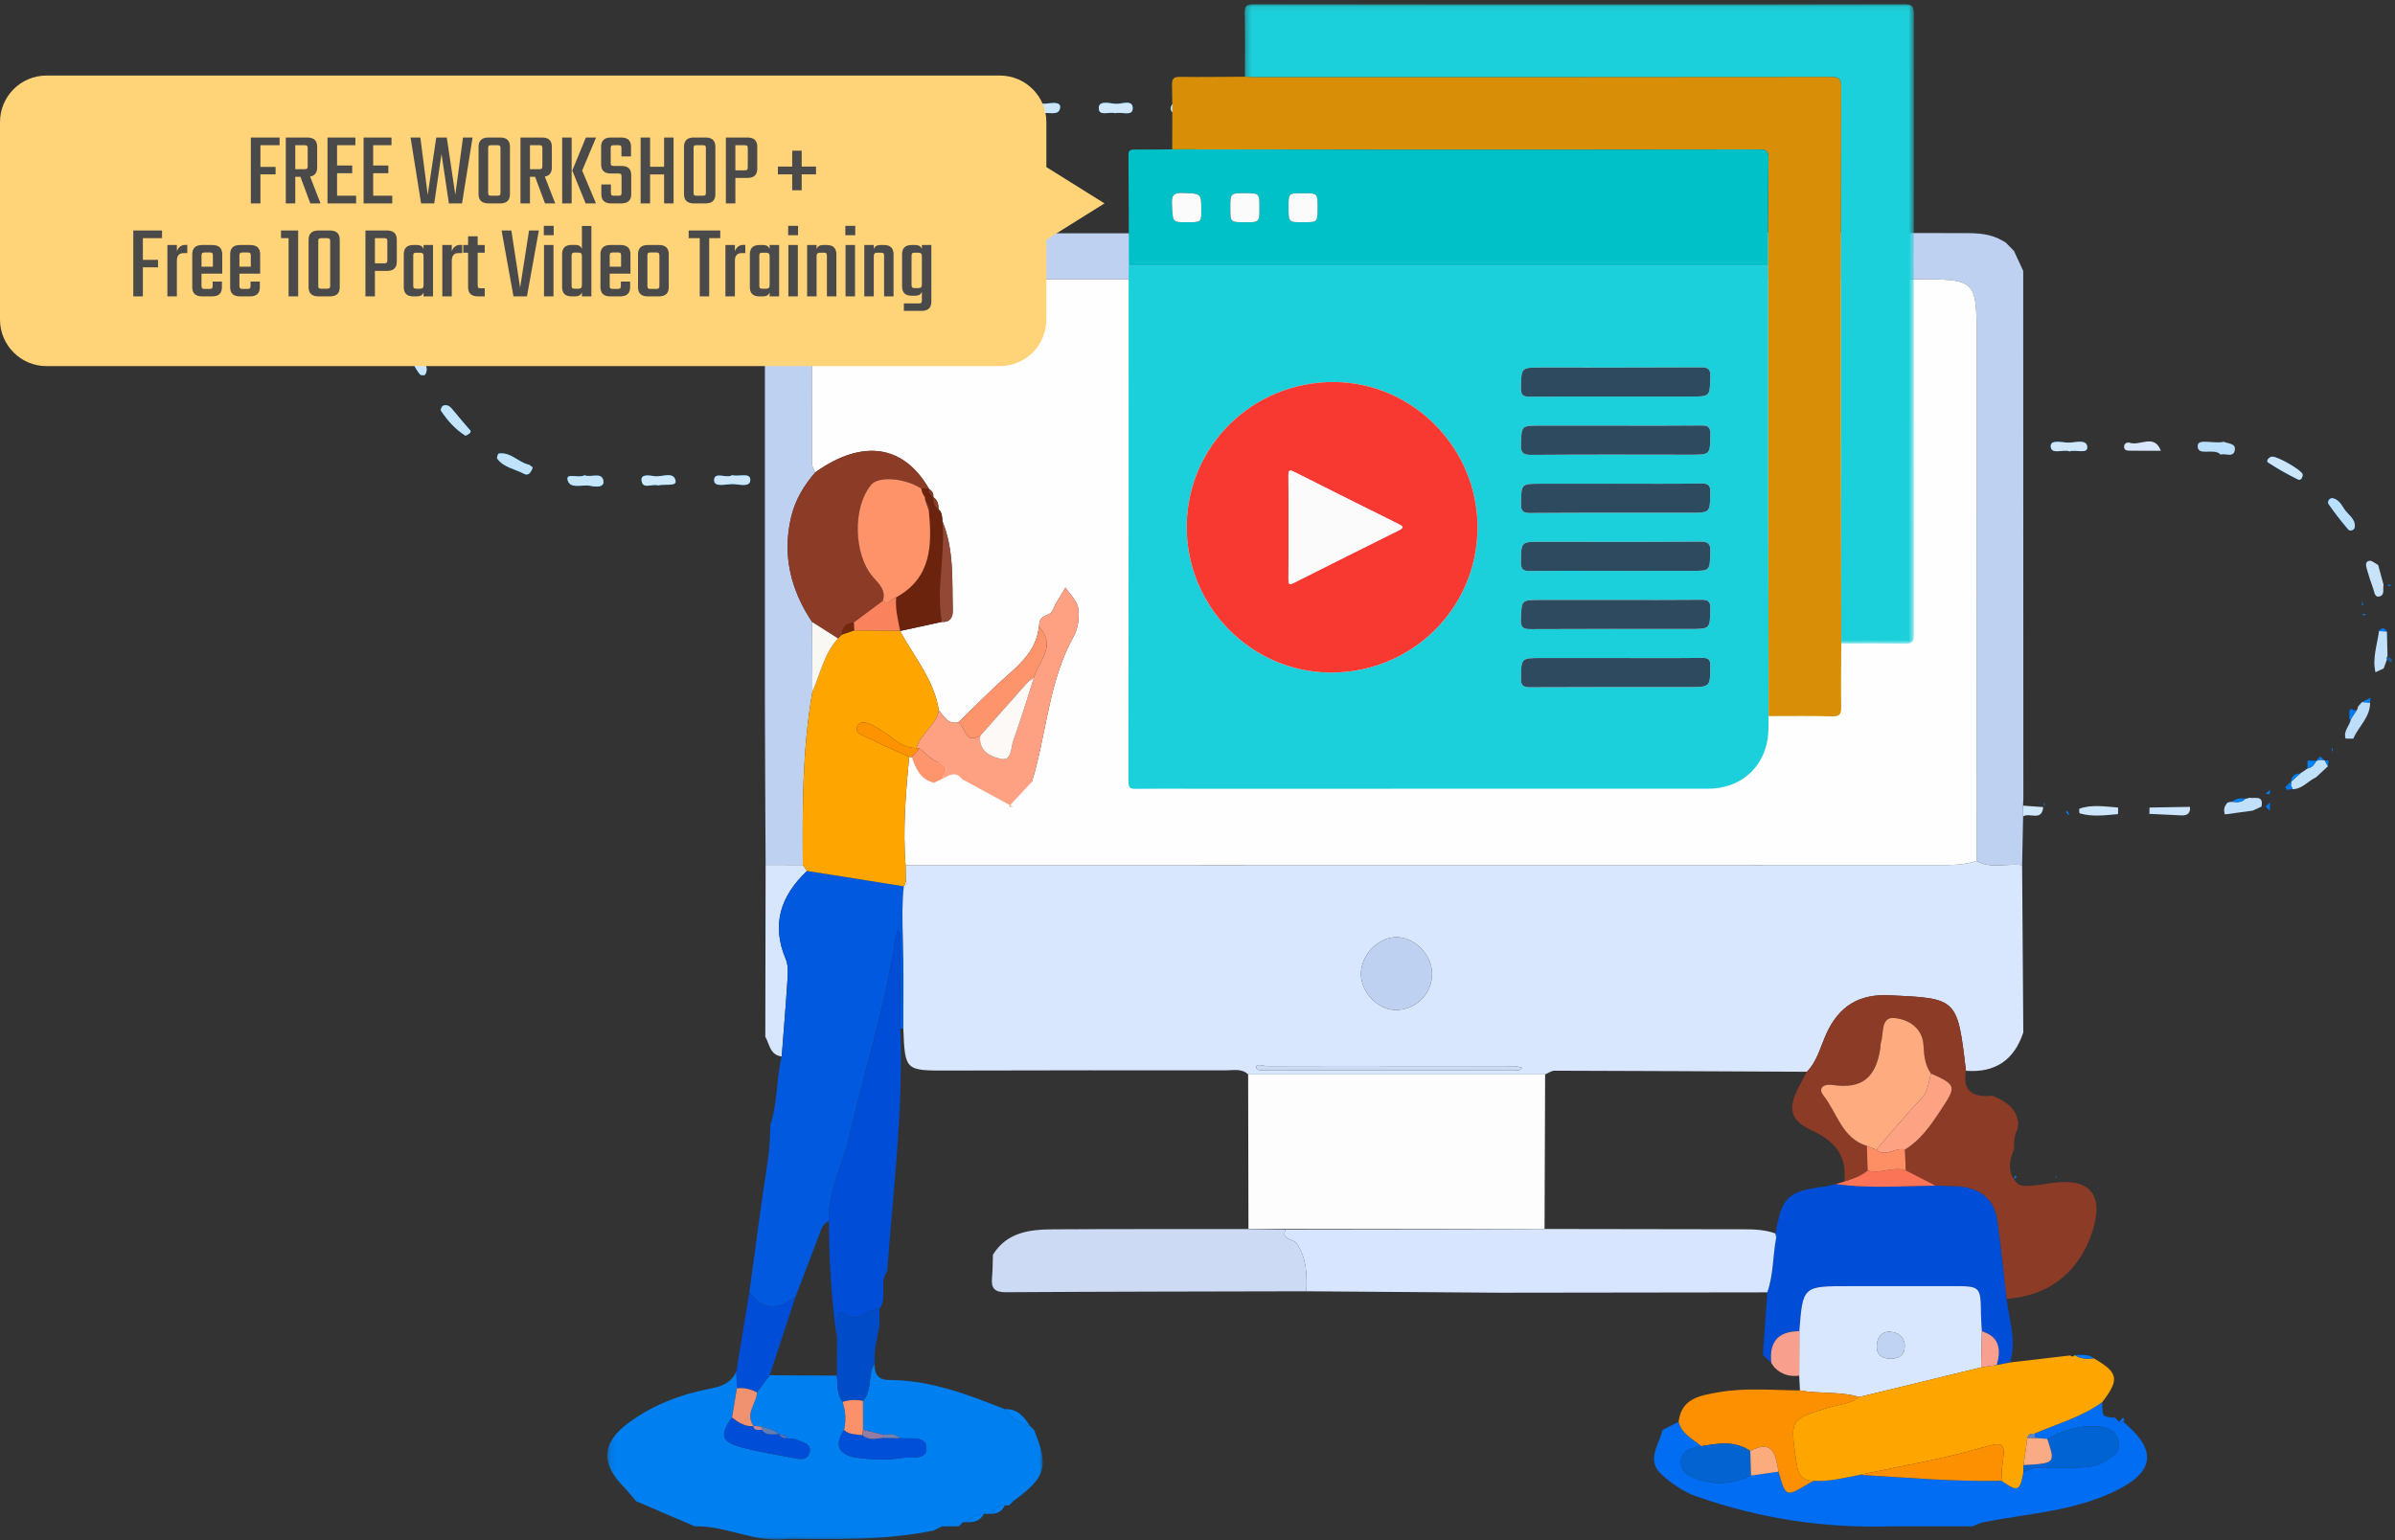 <?xml version="1.0" encoding="UTF-8"?>
<svg width="412px" height="265px" viewBox="0 0 412 265" version="1.1" xmlns="http://www.w3.org/2000/svg" xmlns:xlink="http://www.w3.org/1999/xlink">
    <rect x="0" y="0" width="412" height="265" fill="#333333" stroke="none"/>
    <!-- Generator: Sketch 53 (72520) - https://sketchapp.com -->
    <title>Group 346</title>
    <desc>Created with Sketch.</desc>
    <defs>
        <polygon id="path-1" points="0 0.114 1.968 0.114 1.968 6.389 0 6.389"></polygon>
        <polygon id="path-3" points="0.157 0.536 75.076 0.536 75.076 30.965 0.157 30.965"></polygon>
        <polygon id="path-5" points="0.018 0.613 0.94 0.613 0.94 1.744 0.018 1.744"></polygon>
        <polygon id="path-7" points="0.284 0.072 115.405 0.072 115.405 110.118 0.284 110.118"></polygon>
    </defs>
    <g id="Page-1" stroke="none" stroke-width="1" fill="none" fill-rule="evenodd">
        <g id="bundle-copy" transform="translate(-212, -249)">
            <g id="Group-346" transform="translate(212, 249)">
                <g id="Group-329" transform="translate(69, 0)">
                    <path d="M97.514,17.764 C96.578,18.196 94.66,17.014 94.737,18.722 C94.79,19.907 96.73,19.48 97.818,19.417 C98.829,19.358 100.735,20.132 100.616,18.474 C100.524,17.205 98.605,18.088 97.514,17.764 M122.837,19.477 C123.907,19.194 125.805,20.068 125.854,18.692 C125.912,17.067 124.017,17.904 123.018,17.871 C121.973,17.837 120.069,17.199 120.018,18.546 C119.959,20.122 121.854,19.151 122.837,19.477 M147.968,17.683 C147.235,18.467 145.279,16.878 145.236,18.698 C145.206,19.963 146.973,19.395 147.943,19.405 C149.048,19.417 150.991,19.898 151.023,18.707 C151.068,17.029 149.139,18.18 147.968,17.683 M44.173,83.526 C45.265,83.239 47.377,83.733 47.221,82.78 C46.941,81.06 44.937,82.096 43.694,81.957 C42.902,81.869 41.286,81.476 41.357,82.589 C41.469,84.346 43.219,83.161 44.173,83.526 M72.315,17.705 C71.531,18.491 69.465,16.754 69.336,18.78 C69.27,19.836 71.158,19.474 72.131,19.42 C73.283,19.356 75.221,20.02 75.335,18.409 C75.409,17.349 73.515,18.077 72.315,17.705 M34.564,19.507 C35.57,19.188 37.484,20.104 37.504,18.673 C37.528,17.073 35.615,17.855 34.609,17.876 C33.499,17.899 31.511,17.047 31.462,18.763 C31.429,19.901 33.445,19.273 34.564,19.507 M85.05,17.744 C83.961,18.083 82.014,17.179 81.926,18.479 C81.812,20.15 83.733,19.43 84.748,19.4 C85.908,19.367 87.946,20.175 88.024,18.575 C88.094,17.161 86.072,18.118 85.05,17.744 M47.005,17.752 C45.961,18.086 43.937,17.24 44.005,18.56 C44.088,20.173 46.133,19.388 47.306,19.449 C48.339,19.502 50.258,19.983 50.136,18.464 C50.033,17.2 48.101,18.049 47.005,17.752 M59.706,17.662 C58.87,18.457 56.7,16.807 56.715,18.702 C56.725,19.916 58.923,19.319 60.139,19.425 C61.107,19.509 62.853,19.871 62.803,18.689 C62.733,17.02 60.895,18.139 59.706,17.662 M1.949,58.537 C1.783,58.766 1.462,59.005 1.461,59.243 C1.459,61.168 2.026,62.926 3.246,64.429 C3.377,64.591 4.032,64.616 4.112,64.49 C4.914,63.25 3.828,62.255 3.473,61.236 C3.163,60.344 3.341,59.044 1.949,58.537 M56.926,81.771 C56.041,82.412 53.893,81.065 53.848,82.6 C53.81,83.946 55.948,83.262 57.099,83.293 C58.145,83.322 60.062,83.925 60.069,82.584 C60.075,81.255 58.179,82.07 56.926,81.771 M135.686,17.734 C134.593,18.21 132.565,17.017 132.407,18.576 C132.272,19.915 134.287,19.456 135.32,19.435 C136.486,19.412 138.543,20.071 138.632,18.602 C138.72,17.135 136.73,18.131 135.686,17.734 M110.245,19.579 C111.209,19.119 113.173,20.119 113.364,18.524 C113.505,17.347 111.659,17.798 110.744,17.854 C109.472,17.933 107.378,17.031 107.133,18.643 C106.945,19.882 109.028,19.218 110.245,19.579 M2.85,40.124 C3.042,40.045 3.369,40.015 3.439,39.865 C4.228,38.18 4.989,36.48 5.702,34.761 C5.733,34.686 5.096,34.17 4.996,34.23 C3.214,35.312 3.024,37.325 2.307,39.023 C2.147,39.402 2.206,39.967 2.85,40.124 M31.519,81.787 C30.637,82.352 28.439,81.356 28.624,82.471 C28.922,84.26 31.194,83.31 32.593,83.605 C33.428,83.78 35.039,83.954 34.785,82.683 C34.485,81.179 32.728,82.219 31.519,81.787 M11.959,74.136 C10.973,72.984 9.947,71.834 8.984,70.633 C8.507,70.04 8.034,69.504 7.224,69.816 C7.01,69.899 6.748,70.498 6.842,70.642 C7.958,72.338 9.296,73.845 11.025,74.944 C11.159,75.029 11.585,74.689 11.853,74.511 C11.926,74.463 11.919,74.292 11.959,74.136 M0,49.621 C0.432,50.551 -0.544,52.748 0.863,52.358 C2.433,51.923 1.254,49.446 1.831,47.945 C2.126,47.178 1.99,45.856 0.976,46.179 C-0.599,46.681 0.326,48.414 0,49.621 M25.334,19.764 C24.935,19.535 24.677,19.273 24.393,19.241 C22.494,19.031 20.971,20.109 19.351,20.82 C19.138,20.914 19.104,21.411 18.987,21.722 C19.405,21.86 19.88,22.202 20.229,22.102 C21.714,21.677 23.171,21.143 24.616,20.591 C24.876,20.491 25.034,20.122 25.334,19.764 M22.669,80.388 C22.621,80.535 22.283,80.035 21.897,79.943 C20.104,79.515 18.821,77.732 16.792,78.05 C16.653,78.072 16.417,78.762 16.532,78.917 C17.637,80.421 19.485,80.676 21.017,81.471 C21.572,81.757 22.139,81.897 22.669,80.388 M9.462,29.647 C10.039,29.719 14.201,26.009 14.121,25.43 C14.052,24.937 13.603,24.39 13.18,24.609 C11.365,25.544 9.781,26.805 8.814,28.653 C8.604,29.056 8.814,29.594 9.462,29.647" id="Fill-1" fill="#009CF3"></path>
                    <path d="M287.004,77.669 C288.101,77.306 290.132,78.193 290.06,76.927 C289.978,75.465 287.942,76.196 286.781,76.168 C285.72,76.142 283.687,75.585 283.775,76.829 C283.879,78.324 285.923,77.236 287.004,77.669" id="Fill-3" fill="#0087F9"></path>
                    <path d="M327.124,81.657 C327.004,80.903 322.527,78.341 321.732,78.596 C321.245,78.75 320.771,79.325 321.173,79.589 C322.82,80.671 324.554,81.634 326.318,82.514 C326.774,82.743 327.111,82.196 327.124,81.657 M332.183,85.707 C331.508,85.823 331.373,86.465 331.573,86.749 C332.635,88.259 333.761,89.731 334.968,91.128 C335.274,91.482 336.016,91.205 336.076,90.72 C336.26,89.232 334.844,88.555 334.198,87.483 C333.734,86.714 333.198,85.868 332.183,85.707 M286.456,139.784 C286.597,139.933 286.738,140.082 286.88,140.231 C286.869,140.126 286.887,140.004 286.84,139.92 C286.759,139.777 286.638,139.658 286.535,139.528 C286.51,139.612 286.485,139.696 286.456,139.784" id="Fill-5" fill="#0081F8"></path>
                    <polygon id="Fill-7" fill="#0078FA" points="284.876 202.543 284.653 202.393 284.619 202.633"></polygon>
                    <path d="M204.734,40.018 C208.096,40.019 211.459,40.021 214.821,40.022 L215.541,40.022 C217.693,40.02 219.846,40.018 221.998,40.016 C237.715,40.055 253.431,40.111 269.148,40.113 C271.34,40.114 273.456,40.243 275.397,41.369 C275.605,41.485 275.814,41.601 276.021,41.716 L277.459,43.191 C277.987,44.332 278.516,45.473 279.044,46.615 C279.053,76.86 279.061,107.105 279.069,137.35 C279.052,137.777 279.034,138.204 279.016,138.63 C279.02,139.25 279.024,139.869 279.028,140.489 L278.854,148.872 C276.247,148.531 273.511,149.577 271.006,148.142 C271.009,117.55 271.013,86.957 271.014,56.364 C271.014,48.775 270.338,48.084 262.89,48.083 C201.543,48.081 140.197,48.082 78.851,48.082 C77.771,48.082 76.686,48.036 75.611,48.106 C72.06,48.339 70.703,49.727 70.685,53.32 C70.644,61.597 70.663,69.876 70.675,78.153 C70.676,79.218 70.514,80.332 71.276,81.257 C69.289,83.521 67.783,86.036 67.085,89.01 C65.546,95.571 67.034,101.512 70.696,107.025 C70.718,111.019 70.739,115.013 70.761,119.006 C69.027,128.888 69.038,138.866 69.107,148.846 C66.973,148.843 64.838,148.838 62.704,148.835 C62.663,139.851 62.592,130.867 62.585,121.884 C62.568,97.799 62.571,73.714 62.581,49.628 C62.583,43.056 65.43,40.167 71.93,40.162 C99.389,40.142 126.848,40.144 154.307,40.131 C155.744,40.13 157.18,40.057 158.617,40.018 C173.989,40.018 189.362,40.018 204.734,40.018" id="Fill-9" fill="#BED1F1"></path>
                    <path d="M62.704,148.835 C64.839,148.839 66.973,148.843 69.108,148.847 C69.347,149.188 69.585,149.529 69.825,149.87 C65.315,154.136 63.631,159.04 66.169,165.048 C66.607,166.085 66.538,167.404 66.464,168.577 C66.188,172.984 65.812,177.384 65.474,181.787 C63.447,181.563 63.4,179.69 62.651,178.401 C62.668,168.545 62.687,158.69 62.704,148.835" id="Fill-11" fill="#D7E6FD"></path>
                    <path d="M9.461,29.648 C8.815,29.594 8.604,29.056 8.815,28.653 C9.781,26.805 11.366,25.544 13.179,24.609 C13.602,24.39 14.052,24.937 14.121,25.43 C14.201,26.009 10.04,29.719 9.461,29.648" id="Fill-13" fill="#BBDFFA"></path>
                    <path d="M22.669,80.388 C22.14,81.897 21.573,81.757 21.017,81.471 C19.485,80.676 17.638,80.421 16.532,78.917 C16.417,78.761 16.653,78.072 16.792,78.05 C18.821,77.732 20.104,79.515 21.897,79.942 C22.283,80.035 22.621,80.535 22.669,80.388" id="Fill-15" fill="#C0E2FB"></path>
                    <path d="M25.334,19.764 C25.034,20.122 24.876,20.491 24.616,20.591 C23.171,21.143 21.714,21.677 20.229,22.102 C19.88,22.202 19.404,21.86 18.987,21.723 C19.104,21.412 19.138,20.914 19.351,20.82 C20.971,20.109 22.494,19.03 24.393,19.241 C24.677,19.272 24.935,19.535 25.334,19.764" id="Fill-17" fill="#C4E4FC"></path>
                    <g id="Group-21" transform="translate(0, 46.015)">
                        <mask id="mask-2" fill="white">
                            <use xlink:href="#path-1"></use>
                        </mask>
                        <g id="Clip-20"></g>
                        <path d="M-0,3.606 C0.326,2.399 -0.599,0.666 0.976,0.164 C1.99,-0.159 2.126,1.163 1.831,1.93 C1.254,3.431 2.433,5.908 0.863,6.343 C-0.544,6.734 0.433,4.537 -0,3.606" id="Fill-19" fill="#C6E5FA" mask="url(#mask-2)"></path>
                    </g>
                    <path d="M11.959,74.136 C11.918,74.292 11.926,74.463 11.853,74.511 C11.585,74.689 11.159,75.029 11.025,74.944 C9.296,73.846 7.958,72.338 6.842,70.641 C6.749,70.498 7.01,69.899 7.224,69.817 C8.034,69.503 8.507,70.041 8.983,70.633 C9.947,71.834 10.974,72.984 11.959,74.136" id="Fill-22" fill="#C3E4FB"></path>
                    <path d="M31.519,81.788 C32.728,82.22 34.485,81.178 34.785,82.683 C35.039,83.954 33.428,83.78 32.593,83.604 C31.194,83.311 28.922,84.26 28.624,82.471 C28.44,81.356 30.637,82.352 31.519,81.788" id="Fill-24" fill="#C5E6FA"></path>
                    <path d="M2.85,40.124 C2.206,39.967 2.147,39.402 2.307,39.024 C3.024,37.325 3.214,35.311 4.996,34.23 C5.096,34.169 5.733,34.686 5.702,34.761 C4.989,36.479 4.228,38.18 3.439,39.865 C3.369,40.015 3.042,40.045 2.85,40.124" id="Fill-26" fill="#CCE6FB"></path>
                    <path d="M110.245,19.58 C109.028,19.218 106.945,19.882 107.133,18.642 C107.378,17.031 109.472,17.933 110.744,17.854 C111.659,17.797 113.505,17.347 113.364,18.523 C113.173,20.12 111.209,19.119 110.245,19.58" id="Fill-28" fill="#CBE7FE"></path>
                    <path d="M135.686,17.734 C136.73,18.131 138.72,17.135 138.632,18.602 C138.544,20.071 136.486,19.412 135.32,19.435 C134.287,19.456 132.272,19.915 132.407,18.576 C132.565,17.017 134.593,18.21 135.686,17.734" id="Fill-30" fill="#CCE7FC"></path>
                    <path d="M56.926,81.771 C58.179,82.07 60.075,81.255 60.069,82.584 C60.063,83.925 58.145,83.322 57.099,83.293 C55.949,83.262 53.81,83.946 53.848,82.6 C53.893,81.066 56.041,82.412 56.926,81.771" id="Fill-32" fill="#CEE6FB"></path>
                    <path d="M1.949,58.537 C3.341,59.044 3.163,60.344 3.473,61.236 C3.828,62.255 4.914,63.25 4.112,64.49 C4.032,64.615 3.377,64.591 3.246,64.429 C2.026,62.926 1.459,61.168 1.461,59.242 C1.462,59.004 1.784,58.766 1.949,58.537" id="Fill-34" fill="#C8E5FC"></path>
                    <path d="M59.706,17.663 C60.895,18.139 62.733,17.02 62.803,18.69 C62.853,19.871 61.106,19.508 60.139,19.424 C58.923,19.319 56.724,19.916 56.716,18.702 C56.7,16.807 58.87,18.457 59.706,17.663" id="Fill-36" fill="#CAE6FC"></path>
                    <path d="M47.005,17.753 C48.101,18.049 50.034,17.2 50.136,18.464 C50.258,19.984 48.339,19.503 47.306,19.449 C46.134,19.388 44.088,20.173 44.005,18.561 C43.937,17.241 45.961,18.086 47.005,17.753" id="Fill-38" fill="#CAE6FA"></path>
                    <path d="M85.05,17.744 C86.072,18.119 88.094,17.161 88.024,18.575 C87.946,20.175 85.907,19.367 84.748,19.401 C83.733,19.429 81.812,20.151 81.926,18.479 C82.014,17.18 83.961,18.084 85.05,17.744" id="Fill-40" fill="#CAE6FC"></path>
                    <path d="M34.564,19.507 C33.445,19.273 31.429,19.901 31.461,18.763 C31.511,17.047 33.498,17.9 34.609,17.876 C35.615,17.855 37.527,17.073 37.504,18.673 C37.484,20.104 35.57,19.188 34.564,19.507" id="Fill-42" fill="#D1E7FE"></path>
                    <path d="M72.315,17.705 C73.515,18.077 75.409,17.349 75.334,18.41 C75.221,20.02 73.283,19.356 72.131,19.42 C71.158,19.474 69.27,19.836 69.337,18.78 C69.465,16.754 71.532,18.491 72.315,17.705" id="Fill-44" fill="#D3E8F9"></path>
                    <path d="M44.172,83.526 C43.22,83.161 41.469,84.346 41.357,82.589 C41.286,81.476 42.901,81.868 43.693,81.956 C44.937,82.096 46.942,81.06 47.221,82.78 C47.376,83.733 45.266,83.239 44.172,83.526" id="Fill-46" fill="#CFE9FC"></path>
                    <path d="M147.968,17.683 C149.138,18.179 151.068,17.03 151.023,18.707 C150.991,19.898 149.048,19.417 147.943,19.406 C146.973,19.395 145.206,19.963 145.236,18.698 C145.279,16.877 147.235,18.467 147.968,17.683" id="Fill-48" fill="#D2E8FC"></path>
                    <path d="M122.837,19.477 C121.855,19.151 119.96,20.122 120.019,18.546 C120.069,17.199 121.974,17.837 123.018,17.871 C124.017,17.904 125.912,17.067 125.854,18.691 C125.805,20.068 123.907,19.194 122.837,19.477" id="Fill-50" fill="#D1E8FA"></path>
                    <path d="M173.167,17.734 C172.074,18.21 170.046,17.017 169.888,18.576 C169.754,19.915 171.768,19.456 172.8,19.435 C173.967,19.412 176.024,20.071 176.112,18.602 C176.2,17.135 174.211,18.131 173.167,17.734" id="Fill-52" fill="#009CF3"></path>
                    <path d="M185.449,17.683 C184.716,18.467 182.76,16.877 182.717,18.698 C182.687,19.963 184.453,19.395 185.424,19.406 C186.529,19.417 188.472,19.898 188.504,18.707 C188.549,17.03 186.62,18.179 185.449,17.683" id="Fill-54" fill="#009CF3"></path>
                    <path d="M160.318,19.477 C161.388,19.194 163.286,20.068 163.335,18.691 C163.394,17.067 161.498,17.904 160.499,17.871 C159.455,17.837 157.55,17.199 157.5,18.546 C157.441,20.122 159.336,19.151 160.318,19.477" id="Fill-56" fill="#009CF3"></path>
                    <path d="M173.167,17.734 C174.211,18.131 176.2,17.135 176.112,18.602 C176.024,20.071 173.967,19.412 172.8,19.435 C171.768,19.456 169.754,19.915 169.888,18.576 C170.046,17.017 172.074,18.21 173.167,17.734" id="Fill-58" fill="#CCE7FC"></path>
                    <path d="M185.449,17.683 C186.62,18.179 188.549,17.03 188.504,18.707 C188.472,19.898 186.529,19.417 185.424,19.406 C184.453,19.395 182.687,19.963 182.717,18.698 C182.76,16.877 184.716,18.467 185.449,17.683" id="Fill-60" fill="#D2E8FC"></path>
                    <path d="M160.318,19.477 C159.336,19.151 157.441,20.122 157.5,18.546 C157.55,17.199 159.455,17.837 160.499,17.871 C161.498,17.904 163.394,17.067 163.335,18.691 C163.286,20.068 161.388,19.194 160.318,19.477" id="Fill-62" fill="#D1E8FA"></path>
                    <path d="M97.514,17.764 C98.605,18.088 100.524,17.205 100.616,18.474 C100.735,20.132 98.829,19.358 97.818,19.417 C96.73,19.48 94.79,19.907 94.737,18.722 C94.66,17.014 96.578,18.196 97.514,17.764" id="Fill-64" fill="#D2E8FE"></path>
                    <path d="M276.021,41.716 C275.814,41.601 275.605,41.485 275.398,41.37 C275.605,41.485 275.814,41.601 276.021,41.716" id="Fill-66" fill="#008BF6"></path>
                    <path d="M273.91,39.412 C274.151,39.173 274.391,38.934 274.631,38.696 C274.391,38.934 274.151,39.173 273.91,39.412" id="Fill-68" fill="#008BF6"></path>
                    <path d="M234.258,233.13 C234.512,229.548 234.764,225.966 235.018,222.384 C236.105,219.336 235.943,216.083 236.552,212.955 C236.613,212.872 236.74,212.761 236.72,212.71 C236.65,212.539 236.528,212.391 236.426,212.234 L236.44,212.26 C237.493,206.015 238.566,204.977 244.717,204.203 C245.418,204.115 246.106,203.905 246.8,203.752 C252.507,204.55 258.233,204.081 263.952,204.017 C265.389,204.066 266.831,204.054 268.262,204.176 C271.753,204.472 274.121,206.534 274.603,209.958 C275.238,214.463 275.674,218.994 276.194,223.514 C276.581,227.149 277.979,230.733 276.757,234.451 L274.488,234.896 C275.249,232.252 275.026,230.04 271.935,229.086 C271.88,228.132 271.785,227.178 271.775,226.223 C271.726,221.294 271.734,221.305 266.688,221.317 C260.807,221.33 254.927,221.323 249.046,221.319 C241.133,221.313 241.133,221.31 240.526,229.071 C236.806,229.062 235.297,230.98 235.72,234.58 C235.234,234.097 234.746,233.613 234.258,233.13" id="Fill-70" fill="#004DD7"></path>
                    <path d="M292.647,241.264 C292.631,243.657 292.631,243.657 294.095,243.919 C294.331,243.92 294.567,243.921 294.803,243.923 C295.044,244.163 295.285,244.405 295.527,244.645 C295.767,244.647 296.007,244.647 296.247,244.647 C302.39,249.77 301.534,253.524 294.34,256.833 C287.242,260.097 279.667,260.465 272.259,261.928 C271.587,262.061 270.956,262.404 270.306,262.649 C265.501,262.65 260.698,262.651 255.894,262.652 C244.573,262.968 233.569,261.267 222.882,257.506 C220.573,256.693 218.587,255.312 216.831,253.725 C214.104,251.258 216.43,248.635 216.976,246.087 C217.905,245.606 218.835,245.125 219.763,244.644 C220.303,246.77 222.194,247.629 223.705,248.843 C221.906,249.02 220.109,249.782 220.172,251.642 C220.238,253.561 222.023,254.32 223.933,254.808 C226.876,255.561 229.558,255.172 232.214,253.911 C233.794,253.688 235.375,253.465 236.955,253.243 C238.202,257.637 238.201,257.635 242.124,255.285 C242.423,255.105 242.747,254.969 243.061,254.813 C245.74,254.969 248.31,254.285 250.904,253.788 C259.033,254.258 267.15,254.975 275.305,254.809 C278.131,256.78 278.484,256.639 279.079,253.286 C281.436,251.982 283.995,252.753 286.46,252.59 C288.688,252.442 290.903,252.797 293.041,251.496 C294.471,250.625 295.808,250.016 295.465,248.094 C295.098,246.037 293.429,245.543 291.724,245.437 C288.674,245.246 285.844,246.139 283.184,247.598 C282.51,247.542 281.836,247.487 281.162,247.432 C281.098,247.186 281.034,246.941 280.97,246.695 C284.912,244.991 289.117,243.852 292.647,241.264" id="Fill-72" fill="#006DF3"></path>
                    <path d="M256.317,233.815 C257.687,233.754 258.659,233.198 258.667,231.686 C258.674,230.038 257.479,229.237 256.129,229.168 C254.553,229.088 253.815,230.318 253.852,231.803 C253.888,233.313 254.957,233.793 256.317,233.815 M240.527,229.071 C241.133,221.31 241.133,221.313 249.046,221.319 C254.926,221.323 260.807,221.33 266.688,221.317 C271.734,221.305 271.727,221.293 271.776,226.223 C271.785,227.178 271.88,228.131 271.934,229.085 C271.89,231.153 271.848,233.222 271.804,235.291 C264.813,236.991 257.822,238.691 250.832,240.39 C247.505,239.384 244.008,239.888 240.64,239.255 C240.595,238.408 240.55,237.563 240.506,236.718 C240.513,234.169 240.52,231.62 240.527,229.071" id="Fill-74" fill="#D8E7FE"></path>
                    <path d="M240.64,239.254 C244.009,239.888 247.504,239.385 250.832,240.39 C249.261,241.638 247.266,241.673 245.462,242.236 C238.909,244.282 238.992,244.244 239.932,251.011 C240.223,253.105 240.416,254.848 243.06,254.813 C242.748,254.969 242.423,255.105 242.124,255.285 C238.201,257.635 238.202,257.637 236.956,253.243 C236.443,250.545 236.154,247.54 232.091,249.68 C229.45,247.863 226.577,248.361 223.705,248.843 C222.193,247.629 220.303,246.769 219.764,244.644 C220.244,240.634 223.403,240.16 226.469,239.601 C231.172,238.745 235.913,239.233 240.64,239.254" id="Fill-76" fill="#FD9001"></path>
                    <path d="M240.526,229.071 C240.52,231.62 240.513,234.169 240.506,236.718 C238.835,236.941 237.389,236.502 236.214,235.267 C236.042,235.024 235.872,234.782 235.702,234.54 L235.72,234.58 C235.297,230.979 236.806,229.062 240.526,229.071" id="Fill-78" fill="#F89F8E"></path>
                    <path d="M235.702,234.54 C235.872,234.782 236.043,235.024 236.214,235.267 C236.043,235.025 235.872,234.783 235.702,234.54" id="Fill-80" fill="#004DD7"></path>
                    <path d="M313.545,76.013 C314.309,76.386 315.736,76.242 315.422,77.557 C315.124,78.792 313.81,77.956 312.995,78.223 C311.875,76.968 308.922,78.686 309.059,76.639 C309.143,75.403 311.995,76.443 313.545,76.013" id="Fill-82" fill="#B9E0FC"></path>
                    <path d="M287.004,77.669 C285.923,77.236 283.879,78.324 283.775,76.829 C283.687,75.585 285.72,76.142 286.781,76.168 C287.942,76.196 289.978,75.465 290.06,76.927 C290.132,78.193 288.101,77.306 287.004,77.669" id="Fill-84" fill="#D0E7F9"></path>
                    <path d="M302.701,77.567 C300.932,77.565 299.163,77.586 297.395,77.547 C296.98,77.538 296.398,77.557 296.4,76.868 C296.401,76.19 297.041,76.076 297.38,76.193 C299.126,76.791 301.6,74.579 302.717,77.552 L302.701,77.567 Z" id="Fill-86" fill="#D8E7FE"></path>
                    <path d="M65.474,181.787 C65.813,177.384 66.188,172.984 66.464,168.577 C66.539,167.404 66.607,166.085 66.169,165.048 C63.631,159.04 65.315,154.136 69.825,149.87 C75.374,150.747 80.924,151.627 86.474,152.506 C86.164,155.449 86.221,158.388 86.317,161.347 C86.485,166.557 86.382,171.775 86.391,176.988 C86.22,176.981 86.048,176.984 85.876,176.997 C85.855,171.84 85.847,166.683 85.793,161.528 C85.788,161.051 86.136,160.402 85.417,160.079 C85.293,160.517 85.12,160.949 85.054,161.394 C83.33,172.995 79.726,184.157 77.096,195.545 C75.97,200.416 73.419,204.942 73.569,210.119 C72.596,210.527 72.318,211.404 71.983,212.304 C70.641,215.914 69.239,219.501 67.859,223.098 C64.964,225.385 62.266,225.622 59.907,222.333 C60.954,214.757 61.924,207.168 63.098,199.611 C63.415,197.574 63.452,195.561 63.543,193.53 C64.802,189.717 64.521,185.65 65.474,181.787" id="Fill-88" fill="#0059DF"></path>
                    <path d="M169.853,183.439 L169.853,183.428 C162.9,183.428 155.946,183.419 148.993,183.445 C148.328,183.447 147.138,182.969 147.104,183.597 C147.062,184.354 148.245,184.139 148.915,184.14 C163.062,184.156 177.208,184.156 191.355,184.137 C191.843,184.137 192.493,184.429 192.796,183.708 C192.341,183.618 191.887,183.452 191.431,183.451 C184.239,183.434 177.045,183.439 169.853,183.439 M177.352,167.494 C177.321,164.268 174.353,161.256 171.214,161.264 C168.036,161.273 165.102,164.334 165.118,167.624 C165.133,170.746 167.987,173.734 171.005,173.789 C174.546,173.852 177.385,171.037 177.352,167.494 M86.392,176.988 C86.382,171.775 86.486,166.557 86.316,161.347 C86.22,158.388 86.164,155.449 86.473,152.506 C86.503,152.347 86.598,152.261 86.759,152.248 L86.963,152.076 L86.82,151.83 C86.805,150.846 86.79,149.864 86.776,148.882 C146.054,148.871 205.331,148.858 264.61,148.86 C266.777,148.86 268.926,148.851 271.006,148.142 C273.511,149.577 276.247,148.531 278.854,148.872 C278.922,158.467 278.991,168.062 279.06,177.657 C277.489,182.42 274.214,184.639 269.195,184.256 C267.719,171.708 267.715,171.808 255.999,171.258 C250.78,171.013 247.353,173.164 245.222,177.792 C244.183,180.046 243.641,182.56 241.836,184.425 C227.367,184.354 212.898,184.276 198.428,184.241 C197.886,184.24 197.342,184.657 196.8,184.881 C179.77,184.881 162.74,184.881 145.711,184.882 C144.614,183.829 143.23,184.176 141.951,184.176 C126.019,184.168 110.087,184.17 94.154,184.215 C86.692,184.235 86.692,184.279 86.392,176.988" id="Fill-90" fill="#D8E6FE"></path>
                    <path d="M332.183,85.707 C333.198,85.868 333.734,86.714 334.198,87.483 C334.844,88.555 336.26,89.232 336.075,90.72 C336.015,91.205 335.273,91.482 334.968,91.128 C333.761,89.731 332.635,88.259 331.573,86.749 C331.373,86.465 331.508,85.823 332.183,85.707" id="Fill-92" fill="#BAE0FB"></path>
                    <path d="M340.106,97.234 C340.414,98.362 340.721,99.492 341.029,100.62 C340.881,101.293 341.243,102.276 340.503,102.574 C339.503,102.978 339.473,101.926 339.257,101.317 C338.859,100.197 338.476,99.069 338.156,97.925 C338.003,97.382 337.821,96.591 338.618,96.498 C339.079,96.443 339.608,96.97 340.106,97.234" id="Fill-94" fill="#C8E2F9"></path>
                    <path d="M327.124,81.658 C327.111,82.196 326.774,82.743 326.318,82.514 C324.554,81.634 322.82,80.671 321.173,79.589 C320.771,79.325 321.245,78.75 321.732,78.596 C322.527,78.341 327.004,80.903 327.124,81.658" id="Fill-96" fill="#CBE5F9"></path>
                    <path d="M295.374,140.085 C293.165,140.28 290.951,140.595 288.765,139.961 C288.67,139.934 288.637,139.182 288.712,139.157 C290.879,138.395 293.093,138.793 295.299,138.951 L295.375,139.031 C295.368,139.388 295.36,139.745 295.353,140.103 C295.353,140.102 295.374,140.085 295.374,140.085" id="Fill-98" fill="#CDE6FB"></path>
                    <path d="M300.753,140.001 C300.759,139.653 300.765,139.303 300.77,138.953 L300.787,138.958 C303.1,138.92 305.414,138.882 307.728,138.845 C307.728,138.845 307.729,138.843 307.729,138.843 C307.836,139.917 307.292,140.355 306.277,140.31 C304.389,140.226 302.501,140.131 300.612,140.04 L300.753,140.001 Z" id="Fill-100" fill="#CBE5FC"></path>
                    <path d="M279.027,140.488 C279.024,139.869 279.02,139.25 279.016,138.631 L282.482,138.882 C282.265,141.425 280.084,139.75 279.027,140.488" id="Fill-102" fill="#CFE8FC"></path>
                    <path d="M286.458,139.781 C286.485,139.696 286.509,139.612 286.535,139.528 C286.638,139.658 286.76,139.777 286.84,139.92 C286.887,140.005 286.868,140.126 286.88,140.231 C286.739,140.082 286.597,139.933 286.458,139.781" id="Fill-104" fill="#007CF9"></path>
                    <path d="M338.042,105.666 C337.802,105.973 337.561,105.973 337.321,105.666 L338.042,105.666 Z" id="Fill-106" fill="#007CF9"></path>
                    <path d="M337.321,104.225 C337.321,103.985 337.322,103.745 337.323,103.505 C337.395,103.673 337.487,103.836 337.524,104.011 C337.535,104.066 337.393,104.152 337.321,104.225" id="Fill-108" fill="#007CF9"></path>
                    <path d="M341.647,100.625 C341.886,100.625 342.125,100.625 342.364,100.626 C342.124,100.935 341.885,100.934 341.647,100.625" id="Fill-110" fill="#007CF9"></path>
                    <path d="M282.639,138.685 C282.598,138.482 282.57,138.278 282.559,138.071 C282.644,138.211 282.745,138.344 282.807,138.494 C282.821,138.529 282.698,138.619 282.639,138.685" id="Fill-112" fill="#007CF9"></path>
                    <g id="Group-116" transform="translate(35.309, 233.963)">
                        <mask id="mask-4" fill="white">
                            <use xlink:href="#path-3"></use>
                        </mask>
                        <g id="Clip-115"></g>
                        <path d="M31.07,30.85 C25.587,31.587 20.623,28.531 15.219,28.683 C11.857,27.242 8.494,25.803 5.131,24.363 C4.351,23.465 3.608,22.532 2.784,21.675 C-1.01,17.724 -0.708,14.226 3.775,10.903 C8.081,7.712 12.979,5.912 18.196,4.92 C20.046,4.569 21.571,3.847 22.363,2.023 C22.392,2.996 22.422,3.968 22.451,4.941 C22.174,6.613 21.897,8.285 21.62,9.957 C19.505,12.886 19.758,14.111 23.052,15.032 C26.013,15.86 29.084,16.292 32.107,16.905 C33.185,17.123 34.478,17.391 34.905,16.138 C35.457,14.519 33.847,14.277 32.836,13.812 C32.32,13.575 31.676,13.616 31.09,13.531 C30.774,12.931 30.193,12.893 29.62,12.839 L29.641,12.844 C28.848,11.957 27.694,11.886 26.666,11.531 C26.2,11.478 25.735,11.424 25.27,11.372 L25.354,11.435 C23.746,9.33 25.854,7.581 25.91,5.636 C26.639,4.651 27.367,3.667 28.098,2.682 C31.954,2.705 35.809,2.726 39.664,2.749 C39.775,4.3 39.627,5.908 40.63,7.27 C41.168,8.865 41.263,10.482 40.893,12.125 C38.985,14.896 40.239,16.468 43.047,16.857 C45.615,17.213 48.318,17.344 50.85,16.914 C52.297,16.67 55.261,17.442 55.06,15.069 C54.889,13.05 52.17,13.69 50.464,13.508 C49.654,12.629 48.62,12.854 47.614,12.933 C46.459,12.644 45.306,12.353 44.151,12.063 C44.148,10.406 44.146,8.751 44.143,7.094 C45.828,5.218 44.916,2.545 46.161,0.536 C46.114,2.275 46.489,3.496 48.681,3.502 C55.705,3.522 62.141,5.971 68.539,8.524 C69.632,10.008 71.093,10.939 72.865,11.404 L72.864,11.403 C73.105,11.643 73.345,11.884 73.585,12.124 L73.584,12.124 C76.171,18.452 75.649,20.226 69.983,24.365 C69.742,24.605 69.501,24.845 69.261,25.085 C69.022,25.086 68.782,25.086 68.542,25.087 C67.539,25.142 66.818,25.623 66.379,26.526 L64.939,26.528 C63.808,26.665 62.812,27.075 62.056,27.966 C61.816,27.966 61.576,27.966 61.336,27.967 C61.095,28.206 60.854,28.446 60.614,28.685 C59.653,28.686 58.693,28.687 57.733,28.688 C57.252,28.927 56.772,29.166 56.291,29.406 C47.955,31.123 39.508,30.898 31.07,30.85" id="Fill-114" fill="#007FF0" mask="url(#mask-4)"></path>
                    </g>
                    <path d="M57.761,238.904 C57.731,237.931 57.701,236.959 57.672,235.986 C58.416,231.435 59.161,226.884 59.908,222.333 C62.266,225.622 64.964,225.386 67.859,223.097 C66.374,227.612 64.89,232.129 63.405,236.644 C62.676,237.63 61.948,238.615 61.219,239.6 C60.136,239.022 58.991,238.752 57.761,238.904" id="Fill-117" fill="#004ED7"></path>
                    <path d="M269.195,184.255 C268.542,187.996 270.604,188.855 273.761,188.551 C276.026,189.504 278.033,190.689 278.207,193.512 C278.055,193.699 278.041,193.894 278.168,194.099 C277.495,195.248 277.439,196.516 277.453,197.798 C276.761,199.506 276.3,201.212 277.47,202.913 L277.483,202.929 C278.187,204.266 279.415,204.131 280.614,204.011 C281.685,203.904 282.754,203.759 283.82,203.597 C292.498,202.284 292.65,207.748 290.49,213.166 C287.992,219.429 283.085,222.997 276.194,223.514 C275.673,218.994 275.238,214.462 274.603,209.958 C274.121,206.534 271.753,204.472 268.263,204.176 C266.832,204.054 265.389,204.066 263.951,204.017 C262.247,203.143 260.545,202.268 258.843,201.394 C258.791,200.202 258.739,199.01 258.686,197.818 C261.336,196.193 263.01,193.819 264.723,191.225 C267.521,186.987 267.729,186.755 263.165,184.721 C262.145,183.281 261.978,181.63 261.893,179.932 C261.736,176.791 259.221,175.412 256.876,175.181 C254.518,174.949 255.071,177.773 254.579,179.374 C254.475,179.711 254.512,180.09 254.458,180.445 C253.686,185.433 251.304,187.426 246.361,186.712 C244.398,186.429 243.812,187.415 244.659,188.477 C247.039,191.461 247.843,195.858 252.146,197.178 C252.191,198.592 252.237,200.006 252.282,201.421 C251.116,202.425 249.68,202.86 248.258,203.325 C248.765,198.892 246.67,196.368 242.689,194.525 C238.849,192.747 238.526,190.707 240.473,186.938 C240.91,186.092 241.38,185.262 241.836,184.425 C243.642,182.56 244.184,180.046 245.221,177.792 C247.353,173.165 250.779,171.013 255.999,171.257 C267.714,171.808 267.719,171.707 269.195,184.255" id="Fill-119" fill="#8B3B26"></path>
                    <path d="M243.06,254.813 C240.417,254.848 240.223,253.105 239.932,251.011 C238.992,244.244 238.908,244.283 245.462,242.236 C247.266,241.673 249.26,241.638 250.831,240.39 C257.822,238.69 264.813,236.991 271.804,235.291 C272.698,235.159 273.593,235.028 274.487,234.897 L276.757,234.452 C280.208,234.048 283.66,233.644 287.111,233.24 C287.397,233.477 287.667,233.528 287.906,233.175 C288.917,233.855 290.045,233.856 291.192,233.746 C295.425,236.178 295.653,237.359 292.647,241.264 C289.117,243.851 284.912,244.99 280.971,246.695 C280.419,246.683 279.922,246.768 279.768,247.419 C279.547,248.983 279.327,250.547 279.106,252.112 C279.098,252.503 279.088,252.895 279.079,253.287 C278.484,256.638 278.131,256.78 275.305,254.809 C275.344,253.979 275.318,253.139 275.431,252.319 C275.991,248.241 275.855,247.98 272.035,249.084 C265.083,251.095 257.965,252.297 250.905,253.787 C248.31,254.286 245.74,254.969 243.06,254.813" id="Fill-121" fill="#FEA500"></path>
                    <path d="M277.471,202.913 C277.522,202.705 277.574,202.497 277.625,202.289 C277.721,202.347 277.817,202.404 277.913,202.461 C277.77,202.617 277.627,202.773 277.484,202.929 L277.471,202.913 Z" id="Fill-123" fill="#007CF9"></path>
                    <path d="M296.247,244.647 C296.007,244.647 295.767,244.647 295.527,244.645 C295.768,244.406 296.008,244.167 296.25,243.928 C296.249,244.167 296.249,244.406 296.248,244.645 L296.247,244.647 Z" id="Fill-125" fill="#0074FA"></path>
                    <path d="M296.248,244.645 C296.249,244.406 296.249,244.167 296.25,243.928 C296.321,244.095 296.413,244.257 296.45,244.432 C296.462,244.486 296.32,244.573 296.248,244.645" id="Fill-127" fill="#0071FD"></path>
                    <path d="M97.364,261.929 C98.12,261.039 99.117,260.629 100.248,260.491 C99.654,261.705 98.587,261.973 97.364,261.929" id="Fill-129" fill="#0083F8"></path>
                    <path d="M101.688,260.489 C102.127,259.586 102.847,259.106 103.851,259.05 C103.412,259.952 102.69,260.432 101.688,260.489" id="Fill-131" fill="#0083F8"></path>
                    <path d="M91.6,263.37 C92.08,263.13 92.561,262.891 93.042,262.652 C92.561,262.891 92.08,263.13 91.6,263.37" id="Fill-133" fill="#0083F8"></path>
                    <path d="M104.57,259.048 C104.81,258.808 105.051,258.569 105.292,258.329 C105.051,258.569 104.81,258.808 104.57,259.048" id="Fill-135" fill="#0083F8"></path>
                    <path d="M95.923,262.648 C96.163,262.409 96.404,262.169 96.645,261.93 C96.404,262.169 96.163,262.409 95.923,262.648" id="Fill-137" fill="#0083F8"></path>
                    <path d="M331.468,131.852 C330.78,132.489 330.092,133.127 329.404,133.762 C328.032,134.384 327.061,135.792 325.378,135.801 C325.335,135.572 325.238,135.369 325.083,135.194 C325.151,134.967 325.169,134.738 325.137,134.503 L325.116,134.524 L326.701,133.097 C327.117,132.813 327.535,132.528 327.951,132.243 C328.706,132.086 329.147,131.573 329.462,130.916 L329.426,130.956 C329.654,130.881 329.882,130.809 330.11,130.734 C330.354,130.765 330.597,130.794 330.841,130.824 C330.841,130.824 330.89,130.85 330.89,130.85 L331.468,131.852 Z" id="Fill-139" fill="#C0E1FA"></path>
                    <path d="M341.046,115.027 L339.641,115.685 C339.068,113.252 339.945,110.943 340.252,108.586 L340.23,108.596 C340.69,108.618 341.152,108.64 341.611,108.661 C341.645,110.066 341.679,111.472 341.712,112.878 C341.579,113.076 341.544,113.291 341.608,113.521 L341.046,115.027 Z" id="Fill-141" fill="#C0E0FB"></path>
                    <path d="M313.741,140.142 C313.442,139.336 313.645,138.652 314.25,138.067 C314.502,138.034 314.753,138.001 315.005,137.968 C315.838,138.065 316.663,138.126 317.294,137.405 C317.512,137.449 317.709,137.402 317.885,137.268 C318.804,137.49 320.436,136.705 320.037,138.789 L320.022,138.799 C319.523,139.029 319.024,139.259 318.526,139.49 C316.931,139.707 315.335,139.924 313.741,140.142" id="Fill-143" fill="#C0E0FC"></path>
                    <g id="Group-147" transform="translate(341.559, 112.265)">
                        <mask id="mask-6" fill="white">
                            <use xlink:href="#path-5"></use>
                        </mask>
                        <g id="Clip-146"></g>
                        <path d="M0.049,1.256 C-0.014,1.026 0.02,0.812 0.154,0.613 C0.48,0.926 1.261,0.982 0.795,1.744 C0.546,1.581 0.298,1.419 0.049,1.256" id="Fill-145" fill="#007CF9" mask="url(#mask-6)"></path>
                    </g>
                    <path d="M317.294,137.405 C316.663,138.126 315.838,138.065 315.005,137.968 C315.658,137.333 316.471,137.35 317.294,137.405" id="Fill-148" fill="#0081F8"></path>
                    <path d="M326.701,133.097 L325.116,134.523 C325.196,133.551 325.755,133.111 326.701,133.097" id="Fill-150" fill="#0081F8"></path>
                    <path d="M329.461,130.916 C329.147,131.573 328.706,132.086 327.951,132.243 C327.951,131.785 327.951,131.327 327.952,130.869 L327.953,130.869 C328.456,130.884 328.959,130.9 329.461,130.916" id="Fill-152" fill="#0081F8"></path>
                    <path d="M329.608,133.875 C330.017,134.073 330.426,134.272 330.836,134.47 C330.426,134.272 330.017,134.073 329.608,133.875" id="Fill-154" fill="#0078FA"></path>
                    <path d="M341.611,108.662 C341.151,108.64 340.691,108.618 340.23,108.596 C340.723,107.942 341.182,107.977 341.611,108.662" id="Fill-156" fill="#007CF9"></path>
                    <path d="M335.159,122.948 L335.159,122.228 C335.393,122.227 335.628,122.223 335.862,122.215 C335.862,122.215 335.89,122.238 335.889,122.238 L335.908,122.987 L335.918,122.983 C335.665,122.971 335.413,122.96 335.159,122.948" id="Fill-158" fill="#007CF9"></path>
                    <path d="M335.159,122.948 C335.413,122.96 335.665,122.971 335.918,122.982 C335.741,123.277 335.564,123.572 335.386,123.867 C335.386,123.867 335.159,123.668 335.159,123.667 C335.159,123.427 335.16,123.187 335.159,122.948" id="Fill-160" fill="#0081F8"></path>
                    <path d="M332.275,128.711 C332.276,128.95 332.277,129.19 332.277,129.429 C332.205,129.262 332.11,129.1 332.074,128.925 C332.062,128.871 332.203,128.783 332.275,128.711" id="Fill-162" fill="#0078FA"></path>
                    <path d="M330.11,130.735 C329.883,130.809 329.654,130.881 329.426,130.956 C329.655,130.688 329.883,130.419 330.112,130.15 C330.112,130.345 330.112,130.539 330.11,130.735" id="Fill-164" fill="#007CF9"></path>
                    <path d="M330.11,130.735 C330.112,130.539 330.112,130.345 330.112,130.15 C330.355,130.375 330.598,130.6 330.841,130.824 C330.597,130.794 330.354,130.765 330.11,130.735" id="Fill-166" fill="#0081F8"></path>
                    <path d="M320.748,136.629 C320.987,136.389 321.228,136.15 321.468,135.91 L321.468,136.631 L321.467,136.631 C321.227,136.631 320.988,136.631 320.75,136.631 L320.748,136.629 Z" id="Fill-168" fill="#0081F8"></path>
                    <path d="M325.136,134.503 C325.169,134.737 325.152,134.968 325.083,135.194 C324.839,135.192 324.595,135.191 324.35,135.19 C324.613,134.961 324.875,134.732 325.136,134.503" id="Fill-170" fill="#0081F8"></path>
                    <path d="M324.349,135.91 C324.278,135.743 324.184,135.579 324.149,135.404 C324.137,135.349 324.278,135.262 324.35,135.19 C324.35,135.43 324.349,135.67 324.349,135.91" id="Fill-172" fill="#0081F8"></path>
                    <path d="M324.349,135.91 C324.349,135.67 324.35,135.43 324.35,135.19 C324.595,135.191 324.839,135.192 325.083,135.194 C325.238,135.369 325.336,135.572 325.378,135.802 C325.036,135.837 324.693,135.874 324.349,135.91" id="Fill-174" fill="#0078FA"></path>
                    <path d="M331.556,135.19 C331.316,135.43 331.076,135.669 330.836,135.909 C331.076,135.669 331.316,135.43 331.556,135.19" id="Fill-176" fill="#0078FA"></path>
                    <path d="M331.468,131.852 L330.89,130.85 C331.115,130.858 331.34,130.873 331.565,130.898 C331.532,131.215 331.501,131.534 331.468,131.852" id="Fill-178" fill="#0081F8"></path>
                    <path d="M335.387,123.868 C335.564,123.572 335.74,123.278 335.918,122.983 C335.918,122.983 335.908,122.986 335.908,122.986 C336.074,122.732 336.241,122.476 336.407,122.222 C336.552,122.039 336.625,121.831 336.625,121.598 C336.862,121.333 337.099,121.068 337.336,120.803 L337.336,120.805 C337.797,120.839 338.257,120.874 338.717,120.908 C338.742,123.437 336.72,125.012 335.819,127.109 C335.383,127.103 334.947,127.096 334.51,127.089 C334.066,125.815 335.158,124.959 335.387,123.868" id="Fill-180" fill="#BDDEFA"></path>
                    <path d="M320.752,138.798 C320.991,138.559 321.229,138.321 321.468,138.082 C321.467,138.558 321.467,139.033 321.467,139.509 C321.228,139.272 320.99,139.035 320.752,138.798" id="Fill-182" fill="#0078FA"></path>
                    <path d="M338.717,120.908 C338.257,120.874 337.797,120.839 337.337,120.805 C337.812,120.56 338.287,120.314 338.762,120.068 C338.747,120.348 338.732,120.627 338.717,120.908" id="Fill-184" fill="#0081F8"></path>
                    <path d="M291.192,233.746 C290.045,233.856 288.917,233.855 287.906,233.175 C289.03,233.197 290.209,232.91 291.192,233.746" id="Fill-186" fill="#0078FA"></path>
                    <path d="M108.52,134.515 C111.055,126.221 111.362,117.301 115.707,109.494 C116.464,108.134 116.71,106.222 116.484,104.668 C116.3,103.401 115.059,102.287 114.287,101.105 C113.739,102.014 113.19,102.923 112.646,103.836 C112.285,104.441 112.076,105.347 111.547,105.606 C109.969,106.379 109.92,106.28 109.71,107.861 C109.328,111.561 106.928,113.901 104.316,116.207 C101.395,118.786 98.673,121.59 95.865,124.296 C94.077,124.691 93.408,123.272 92.507,122.229 C91.686,116.993 88.246,113.036 85.834,108.578 C88.228,108.057 90.622,107.536 93.015,107.015 C94.459,107.121 94.936,106.188 94.904,105.019 C94.764,99.856 95.146,94.625 93.117,89.68 C93.076,88.931 93.067,88.173 92.439,87.617 C92.459,86.798 92.303,86.053 91.569,85.554 L91.555,85.522 C91.605,84.91 91.361,84.457 90.828,84.156 L90.798,84.098 C86.45,76.531 79.372,75.502 71.274,81.258 C70.514,80.332 70.676,79.217 70.674,78.153 C70.663,69.875 70.644,61.597 70.685,53.319 C70.703,49.727 72.06,48.339 75.61,48.106 C76.686,48.036 77.771,48.083 78.851,48.083 C140.197,48.082 201.544,48.081 262.89,48.083 C270.338,48.084 271.014,48.775 271.014,56.365 C271.014,86.957 271.009,117.549 271.006,148.142 C268.926,148.851 266.777,148.86 264.61,148.86 C205.332,148.858 146.054,148.871 86.776,148.881 C86.294,142.65 86.806,136.452 87.398,130.256 C87.55,130.258 87.704,130.261 87.857,130.264" id="Fill-188" fill="#FEFEFE"></path>
                    <path d="M87.397,130.256 C86.806,136.452 86.295,142.65 86.776,148.881 L86.82,151.829 C86.695,151.953 86.675,152.093 86.759,152.248 C86.598,152.262 86.503,152.347 86.473,152.506 C80.924,151.627 75.374,150.748 69.825,149.869 C69.585,149.529 69.347,149.188 69.107,148.847 C69.037,138.865 69.027,128.888 70.761,119.005 C72.129,115.911 72.76,112.465 75.155,109.865 C75.368,109.647 75.581,109.429 75.792,109.211 C76.501,108.968 77.208,108.724 77.917,108.48 C80.561,108.493 83.205,108.508 85.849,108.521 L85.834,108.578 C88.246,113.036 91.685,116.993 92.508,122.228 C92,124.858 89.377,126.232 88.641,128.728 C86.853,128.731 85.509,127.817 84.163,126.75 C83.057,125.872 81.811,125.117 80.522,124.546 C79.856,124.251 78.731,124.061 78.409,125.152 C78.159,126.001 79.01,126.365 79.635,126.661 C82.212,127.882 84.807,129.062 87.397,130.256" id="Fill-190" fill="#FEA500"></path>
                    <path d="M75.793,109.212 C75.581,109.429 75.368,109.646 75.155,109.865 C73.669,108.918 72.182,107.972 70.697,107.025 C67.035,101.512 65.546,95.571 67.085,89.01 C67.783,86.036 69.289,83.521 71.276,81.257 C79.372,75.501 86.45,76.531 90.798,84.098 C90.356,84.085 89.915,84.073 89.472,84.059 C86.586,82.233 82.127,81.901 80.863,83.417 C77.646,87.276 77.802,95.466 81.234,99.353 C82.28,100.536 83.425,101.592 82.874,103.386 C81.205,104.63 79.535,105.875 77.866,107.12 C76.564,107.213 75.872,107.908 75.793,109.212" id="Fill-192" fill="#8C3B26"></path>
                    <path d="M70.696,107.024 C72.183,107.971 73.669,108.918 75.155,109.865 C72.76,112.465 72.129,115.911 70.761,119.006 C70.74,115.013 70.717,111.019 70.696,107.024" id="Fill-194" fill="#FAF8F3"></path>
                    <path d="M236.552,212.956 C235.943,216.083 236.105,219.335 235.018,222.385 C219.631,222.405 204.244,222.424 188.858,222.445 C177.819,222.363 166.781,222.282 155.742,222.2 C155.84,219.329 155.788,216.532 154.078,213.968 C153.491,213.087 151.376,213.457 152.139,211.57 C162.065,211.557 171.992,211.547 181.918,211.529 C186.914,211.52 191.909,211.496 196.904,211.479 C208.19,211.5 219.474,211.527 230.759,211.532 C232.69,211.533 234.601,211.583 236.44,212.259 C236.44,212.259 236.426,212.234 236.427,212.234 C236.468,212.475 236.51,212.715 236.552,212.956" id="Fill-196" fill="#D7E6FE"></path>
                    <path d="M246.801,203.752 C247.287,203.611 247.773,203.47 248.258,203.328 C249.68,202.86 251.116,202.425 252.282,201.422 C254.472,202.077 256.653,200.655 258.844,201.393 C260.545,202.268 262.247,203.143 263.951,204.018 C258.232,204.082 252.507,204.55 246.801,203.752" id="Fill-198" fill="#FC7457"></path>
                    <path d="M274.488,234.897 C273.593,235.028 272.698,235.159 271.804,235.291 C271.847,233.222 271.891,231.153 271.934,229.085 C275.026,230.04 275.249,232.252 274.488,234.897" id="Fill-200" fill="#F8A08F"></path>
                    <path d="M236.552,212.956 C236.51,212.715 236.468,212.475 236.427,212.234 C236.528,212.391 236.651,212.539 236.72,212.709 C236.741,212.761 236.612,212.872 236.552,212.956" id="Fill-202" fill="#0081F8"></path>
                    <path d="M250.905,253.787 C257.965,252.297 265.084,251.095 272.034,249.084 C275.855,247.98 275.991,248.241 275.431,252.319 C275.317,253.139 275.343,253.979 275.304,254.809 C267.15,254.975 259.032,254.258 250.905,253.787" id="Fill-204" fill="#FD9001"></path>
                    <path d="M279.079,253.287 C279.089,252.895 279.097,252.503 279.106,252.112 C284.583,251.801 284.583,251.801 283.184,247.598 C285.844,246.138 288.674,245.247 291.724,245.438 C293.428,245.543 295.098,246.037 295.465,248.094 C295.808,250.017 294.471,250.625 293.041,251.496 C290.903,252.796 288.688,252.442 286.46,252.59 C283.994,252.753 281.436,251.982 279.079,253.287" id="Fill-206" fill="#0063D4"></path>
                    <path d="M223.705,248.843 C226.577,248.361 229.45,247.863 232.092,249.68 C232.132,251.09 232.173,252.5 232.214,253.91 C229.558,255.172 226.875,255.56 223.932,254.808 C222.023,254.319 220.238,253.561 220.172,251.642 C220.109,249.783 221.906,249.019 223.705,248.843" id="Fill-208" fill="#0363D1"></path>
                    <path d="M232.214,253.91 C232.173,252.5 232.132,251.09 232.092,249.68 C236.155,247.54 236.443,250.545 236.956,253.243 C235.375,253.465 233.794,253.687 232.214,253.91" id="Fill-210" fill="#FCAB7D"></path>
                    <path d="M283.184,247.598 C284.583,251.801 284.583,251.801 279.106,252.113 C279.327,250.548 279.547,248.984 279.768,247.42 C280.233,247.424 280.697,247.428 281.161,247.433 C281.836,247.487 282.51,247.542 283.184,247.598" id="Fill-212" fill="#F8AB84"></path>
                    <path d="M281.162,247.432 L279.768,247.419 C279.922,246.768 280.419,246.683 280.971,246.695 C281.034,246.94 281.097,247.186 281.162,247.432" id="Fill-214" fill="#5C86CE"></path>
                    <path d="M256.313,233.814 C254.957,233.793 253.888,233.313 253.852,231.803 C253.815,230.318 254.553,229.088 256.129,229.168 C257.479,229.237 258.673,230.038 258.667,231.686 C258.659,233.198 257.687,233.754 256.313,233.814" id="Fill-216" fill="#C0D3F2"></path>
                    <path d="M85.877,176.997 C86.424,190.975 84.632,204.827 83.629,218.723 C82.14,220.672 83.772,223.266 82.285,225.215 C80.213,225.127 78.567,227.967 76.126,225.966 C75.392,225.363 75.061,226.429 75.04,227.157 C75.009,228.209 75,229.263 74.982,230.316 C74.013,223.618 73.641,216.879 73.57,210.119 C73.419,204.943 75.971,200.416 77.095,195.545 C79.726,184.157 83.331,172.995 85.054,161.394 C85.12,160.948 85.293,160.517 85.416,160.08 C86.136,160.402 85.788,161.051 85.793,161.528 C85.847,166.684 85.856,171.84 85.877,176.997" id="Fill-218" fill="#004DD7"></path>
                    <path d="M145.768,211.46 C145.749,202.841 145.729,193.502 145.711,184.882 C162.74,184.881 179.77,184.881 196.799,184.881 C196.767,193.5 196.735,202.838 196.702,211.457 C179.724,211.458 162.746,211.459 145.768,211.46" id="Fill-220" fill="#FDFDFD"></path>
                    <path d="M177.352,167.495 C177.385,171.038 174.546,173.852 171.004,173.788 C167.987,173.734 165.134,170.746 165.118,167.624 C165.102,164.333 168.036,161.272 171.213,161.264 C174.353,161.256 177.321,164.269 177.352,167.495" id="Fill-222" fill="#BED1F0"></path>
                    <path d="M169.853,183.439 C177.045,183.439 184.239,183.434 191.431,183.451 C191.887,183.452 192.341,183.618 192.796,183.708 C192.493,184.429 191.843,184.137 191.355,184.137 C177.208,184.156 163.062,184.156 148.915,184.14 C148.245,184.139 147.062,184.354 147.104,183.597 C147.138,182.969 148.328,183.447 148.993,183.445 C155.946,183.419 162.9,183.428 169.853,183.428 L169.853,183.439 Z" id="Fill-224" fill="#CCDBF3"></path>
                    <path d="M86.759,152.248 C86.675,152.093 86.695,151.953 86.82,151.829 C86.82,151.829 86.963,152.076 86.963,152.076 L86.759,152.248 Z" id="Fill-226" fill="#FEFEFE"></path>
                    <path d="M318.525,139.49 C319.024,139.259 319.523,139.029 320.022,138.799 C319.523,139.029 319.024,139.259 318.525,139.49" id="Fill-228" fill="#0081F8"></path>
                    <path d="M74.973,236.712 C74.976,234.579 74.98,232.446 74.983,230.315 C75,229.263 75.009,228.209 75.04,227.157 C75.061,226.428 75.392,225.363 76.126,225.966 C78.567,227.967 80.213,225.126 82.285,225.215 C82.284,226.175 82.282,227.135 82.281,228.095 C81.93,230.22 81.292,232.309 81.471,234.5 C80.224,236.509 81.137,239.182 79.452,241.057 C78.265,240.807 77.094,240.861 75.94,241.233 C74.936,239.871 75.084,238.263 74.973,236.712" id="Fill-230" fill="#004BC7"></path>
                    <path d="M85.773,247.472 C87.479,247.653 90.198,247.013 90.369,249.032 C90.57,251.406 87.606,250.634 86.159,250.878 C83.626,251.307 80.924,251.177 78.356,250.82 C75.548,250.431 74.293,248.859 76.202,246.088 C77.109,246.9 78.267,246.796 79.353,246.952 C80.434,247.936 81.699,247.535 82.925,247.431 C83.874,247.445 84.824,247.458 85.773,247.472" id="Fill-232" fill="#004FD8"></path>
                    <path d="M66.399,247.494 C66.985,247.579 67.629,247.538 68.145,247.776 C69.155,248.24 70.766,248.483 70.214,250.102 C69.787,251.354 68.493,251.086 67.416,250.869 C64.393,250.256 61.322,249.823 58.361,248.996 C55.066,248.075 54.814,246.849 56.928,243.92 C58.029,244.778 59.17,245.532 60.663,245.399 L60.579,245.335 C60.708,246.32 61.454,246.011 62.043,246.034 C62.784,247.141 63.927,246.747 64.949,246.808 L64.929,246.803 C65.281,247.326 65.789,247.519 66.399,247.494" id="Fill-234" fill="#004ED7"></path>
                    <path d="M60.663,245.399 C59.17,245.533 58.029,244.778 56.928,243.92 C57.206,242.249 57.483,240.577 57.76,238.904 C58.991,238.752 60.136,239.023 61.219,239.6 C61.162,241.545 59.055,243.294 60.663,245.399" id="Fill-236" fill="#F0916F"></path>
                    <path d="M79.353,246.953 C78.267,246.796 77.109,246.9 76.202,246.089 C76.572,244.446 76.477,242.828 75.939,241.234 C77.094,240.861 78.265,240.807 79.452,241.056 C79.455,242.713 79.458,244.37 79.46,246.027 C79.425,246.336 79.389,246.644 79.353,246.953" id="Fill-238" fill="#FA916B"></path>
                    <path d="M103.848,242.487 C106.012,242.364 107.146,243.786 108.174,245.368 C106.402,244.902 104.941,243.971 103.848,242.487" id="Fill-240" fill="#0083F8"></path>
                    <path d="M79.353,246.953 C79.389,246.644 79.425,246.336 79.46,246.027 C80.614,246.317 81.769,246.607 82.922,246.897 C82.936,247.075 82.937,247.253 82.925,247.432 C81.699,247.535 80.433,247.936 79.353,246.953" id="Fill-242" fill="#947BA3"></path>
                    <path d="M64.949,246.808 C63.927,246.747 62.785,247.141 62.043,246.034 C62.014,245.855 61.991,245.675 61.975,245.494 C63.003,245.849 64.157,245.921 64.949,246.808" id="Fill-244" fill="#5F7DB7"></path>
                    <path d="M82.925,247.432 C82.937,247.253 82.936,247.075 82.922,246.897 C83.928,246.817 84.962,246.593 85.773,247.472 C84.824,247.458 83.874,247.445 82.925,247.432" id="Fill-246" fill="#7182B4"></path>
                    <path d="M66.399,247.494 C65.789,247.519 65.281,247.326 64.929,246.803 C65.502,246.857 66.083,246.894 66.399,247.494" id="Fill-248" fill="#526EC4"></path>
                    <path d="M61.975,245.494 C61.991,245.675 62.014,245.855 62.043,246.034 C61.454,246.012 60.707,246.32 60.579,245.335 C61.044,245.388 61.509,245.442 61.975,245.494" id="Fill-250" fill="#C58792"></path>
                    <path d="M108.173,245.367 C108.414,245.607 108.654,245.847 108.894,246.088 C108.654,245.847 108.414,245.607 108.173,245.367" id="Fill-252" fill="#0083F8"></path>
                    <path d="M252.146,197.178 C247.843,195.859 247.039,191.462 244.659,188.477 C243.813,187.415 244.397,186.429 246.361,186.713 C251.304,187.426 253.686,185.433 254.458,180.445 C254.512,180.09 254.475,179.711 254.579,179.373 C255.072,177.773 254.518,174.949 256.876,175.181 C259.221,175.412 261.737,176.791 261.893,179.932 C261.978,181.63 262.145,183.281 263.164,184.72 C262.772,186.283 262.704,187.853 261.397,189.191 C258.712,191.938 256.289,194.941 253.758,197.837 C253.22,197.617 252.683,197.398 252.146,197.178" id="Fill-254" fill="#FEAC7F"></path>
                    <path d="M253.758,197.837 C256.289,194.941 258.712,191.938 261.397,189.191 C262.704,187.853 262.772,186.283 263.165,184.72 C267.729,186.754 267.521,186.988 264.723,191.225 C263.01,193.819 261.336,196.194 258.686,197.818 C257.042,197.344 255.406,199.248 253.758,197.837" id="Fill-256" fill="#FDA283"></path>
                    <path d="M253.758,197.837 C255.406,199.248 257.042,197.344 258.686,197.818 C258.739,199.01 258.791,200.202 258.843,201.394 C256.653,200.655 254.472,202.077 252.282,201.422 C252.237,200.007 252.192,198.592 252.146,197.178 C252.684,197.398 253.221,197.617 253.758,197.837" id="Fill-258" fill="#FE8E63"></path>
                    <path d="M337.337,120.804 C337.099,121.068 336.862,121.333 336.625,121.598 C336.862,121.333 337.099,121.069 337.337,120.804" id="Fill-260" fill="#0081F8"></path>
                    <path d="M335.862,122.216 C335.628,122.223 335.394,122.227 335.159,122.229 C335.389,121.927 335.622,121.905 335.862,122.216" id="Fill-262" fill="#0081F8"></path>
                    <path d="M336.407,122.222 C336.241,122.477 336.074,122.732 335.908,122.987 L335.889,122.237 C336.062,122.229 336.235,122.224 336.407,122.222" id="Fill-264" fill="#0081F8"></path>
                    <path d="M105.297,138.853 C105.041,138.838 104.786,138.822 104.531,138.807 C101.957,137.042 99.351,135.334 96.49,134.065 C95.386,132.581 94.238,133.454 93.096,134.011 C93.445,132.954 94.638,131.876 92.45,131.181 C91.228,130.793 90.258,129.612 89.174,128.787 C88.996,128.768 88.819,128.748 88.641,128.727 C89.377,126.232 92,124.857 92.508,122.228 C93.408,123.272 94.078,124.692 95.865,124.296 C97.104,125.088 96.954,128.148 99.628,126.596 C99.256,129.352 101.571,130.245 103.275,130.606 C105.049,130.981 104.887,128.625 105.322,127.423 C106.614,123.854 107.696,120.21 108.861,116.595 C109.68,113.736 112.873,111.108 109.71,107.861 C109.92,106.281 109.968,106.379 111.547,105.606 C112.075,105.348 112.284,104.442 112.646,103.835 C113.19,102.923 113.74,102.015 114.287,101.105 C115.059,102.287 116.301,103.401 116.484,104.668 C116.71,106.222 116.464,108.134 115.707,109.494 C111.362,117.301 111.055,126.221 108.52,134.516 L104.531,138.807 C101.957,137.042 99.351,135.334 96.487,134.062" id="Fill-266" fill="#FEA182"></path>
                    <path d="M89.472,84.059 C89.914,84.073 90.357,84.085 90.798,84.098 C90.798,84.099 90.828,84.156 90.828,84.156 C90.778,84.766 91.06,85.201 91.556,85.522 L91.569,85.553 C91.489,86.396 91.654,87.137 92.438,87.616 C93.067,88.172 93.076,88.931 93.117,89.68 C93.654,95.462 92.01,101.231 93.016,107.015 C90.622,107.536 88.227,108.057 85.834,108.579 L85.849,108.521 C85.455,106.631 84.99,104.749 85.16,102.792 C91.311,99.397 91.347,93.713 90.777,87.803 C90.891,87.173 90.69,86.652 90.23,86.221 C90.143,86.019 90.102,85.808 90.105,85.588 C89.95,85.313 89.794,85.038 89.638,84.764 C89.583,84.529 89.528,84.294 89.472,84.059" id="Fill-268" fill="#6B230D"></path>
                    <path d="M99.628,126.597 C96.954,128.147 97.104,125.087 95.865,124.296 C98.673,121.59 101.395,118.786 104.316,116.207 C106.929,113.901 109.328,111.561 109.71,107.861 C112.873,111.107 109.68,113.736 108.86,116.594 C108.577,116.796 108.293,116.996 108.009,117.197 C107.815,117.4 107.621,117.6 107.426,117.801 C104.827,120.733 102.227,123.665 99.628,126.597" id="Fill-270" fill="#FE946B"></path>
                    <path d="M93.016,107.015 C92.01,101.231 93.654,95.462 93.117,89.68 C95.146,94.625 94.764,99.857 94.904,105.019 C94.936,106.189 94.46,107.12 93.016,107.015" id="Fill-272" fill="#934836"></path>
                    <path d="M88.641,128.728 C88.819,128.748 88.996,128.768 89.175,128.787 C88.737,129.28 88.297,129.772 87.857,130.264 C87.704,130.261 87.55,130.258 87.397,130.256 C84.808,129.062 82.212,127.882 79.636,126.661 C79.011,126.365 78.158,126.001 78.409,125.152 C78.73,124.061 79.857,124.251 80.522,124.546 C81.811,125.117 83.057,125.872 84.163,126.75 C85.508,127.817 86.854,128.73 88.641,128.728" id="Fill-274" fill="#FE9301"></path>
                    <path d="M87.858,130.264 C88.297,129.772 88.737,129.28 89.175,128.787 C90.258,129.612 91.228,130.793 92.45,131.181 C94.638,131.876 93.445,132.953 93.096,134.011 C92.621,134.238 92.148,134.462 91.675,134.688 C89.336,134.133 88.516,132.267 87.858,130.264" id="Fill-276" fill="#FE956C"></path>
                    <path d="M92.439,87.617 C91.655,87.137 91.49,86.397 91.569,85.554 C92.304,86.053 92.459,86.798 92.439,87.617" id="Fill-278" fill="#8C3B26"></path>
                    <path d="M91.555,85.522 C91.06,85.201 90.779,84.766 90.828,84.156 C91.36,84.457 91.605,84.91 91.555,85.522" id="Fill-280" fill="#8C3B26"></path>
                    <path d="M85.16,102.792 C84.99,104.75 85.455,106.631 85.848,108.521 C83.205,108.507 80.561,108.494 77.917,108.481 C77.9,108.028 77.882,107.573 77.866,107.12 C79.535,105.874 81.205,104.63 82.874,103.386 C83.929,104.309 84.363,102.855 85.16,102.792" id="Fill-282" fill="#FA835E"></path>
                    <path d="M77.866,107.119 C77.882,107.573 77.899,108.027 77.917,108.481 C77.208,108.725 76.5,108.967 75.792,109.211 C75.872,107.909 76.564,107.213 77.866,107.119" id="Fill-284" fill="#72290A"></path>
                    <path d="M85.16,102.792 C84.363,102.855 83.929,104.309 82.874,103.386 C83.425,101.592 82.28,100.536 81.234,99.352 C77.802,95.466 77.646,87.276 80.863,83.417 C82.127,81.901 86.586,82.233 89.472,84.059 C89.528,84.294 89.583,84.529 89.639,84.764 C89.794,85.039 89.949,85.314 90.105,85.588 C90.101,85.808 90.143,86.019 90.23,86.221 C90.412,86.748 90.595,87.276 90.777,87.803 C91.346,93.713 91.31,99.397 85.16,102.792" id="Fill-286" fill="#FE9268"></path>
                    <path d="M101.807,215.906 C104.225,212.023 108.138,211.559 112.148,211.538 C123.293,211.475 134.439,211.503 145.584,211.495 C147.769,211.52 149.954,211.545 152.139,211.57 C151.376,213.457 153.492,213.087 154.078,213.969 C155.788,216.532 155.839,219.328 155.742,222.2 C138.502,222.241 121.261,222.255 104.021,222.36 C102.068,222.372 101.478,221.648 101.651,219.849 C101.777,218.541 101.761,217.221 101.807,215.906" id="Fill-288" fill="#CDDAF3"></path>
                    <path d="M99.628,126.597 C102.227,123.665 104.827,120.733 107.426,117.801 C107.621,117.6 107.815,117.4 108.009,117.197 C108.293,116.996 108.577,116.796 108.86,116.594 C107.696,120.21 106.614,123.854 105.322,127.423 C104.886,128.625 105.049,130.982 103.275,130.606 C101.571,130.245 99.256,129.351 99.628,126.597" id="Fill-290" fill="#FCF9F7"></path>
                    <path d="M90.777,87.803 C90.595,87.276 90.412,86.748 90.229,86.221 C90.691,86.652 90.891,87.173 90.777,87.803" id="Fill-292" fill="#8C3B26"></path>
                    <path d="M90.105,85.588 C89.949,85.314 89.793,85.038 89.639,84.763 C89.794,85.038 89.949,85.314 90.105,85.588" id="Fill-294" fill="#8C3B26"></path>
                    <path d="M108.009,117.197 C107.815,117.399 107.621,117.601 107.426,117.802 C107.621,117.601 107.815,117.399 108.009,117.197" id="Fill-296" fill="#FEA182"></path>
                    <path d="M208.93,103.233 C204.606,103.233 200.282,103.232 195.958,103.234 C192.667,103.236 192.76,103.241 192.633,106.595 C192.577,108.073 193.101,108.266 194.395,108.259 C203.512,108.206 212.629,108.229 221.746,108.231 C225.221,108.232 225.152,108.232 225.224,104.72 C225.25,103.411 224.776,103.194 223.622,103.207 C218.725,103.259 213.827,103.229 208.93,103.233 M208.934,98.233 L208.934,98.238 C213.309,98.238 217.685,98.245 222.061,98.236 C225.18,98.228 225.117,98.215 225.224,95.028 C225.271,93.654 224.957,93.185 223.464,93.197 C214.349,93.272 205.233,93.238 196.118,93.227 C192.617,93.224 192.687,93.209 192.636,96.75 C192.617,98.059 193.092,98.269 194.246,98.256 C199.141,98.201 204.038,98.233 208.934,98.233 M208.868,83.229 L208.868,83.237 L196.077,83.237 C192.662,83.237 192.719,83.239 192.645,86.613 C192.618,87.876 192.913,88.285 194.253,88.276 C203.405,88.211 212.557,88.237 221.709,88.235 C225.211,88.233 225.162,88.233 225.215,84.781 C225.233,83.599 224.97,83.175 223.687,83.197 C218.749,83.276 213.809,83.229 208.868,83.229 M208.929,73.24 L208.929,73.234 C204.554,73.234 200.178,73.227 195.803,73.237 C192.683,73.244 192.747,73.257 192.639,76.444 C192.592,77.82 192.908,78.287 194.4,78.275 C203.515,78.199 212.631,78.233 221.747,78.245 C225.247,78.249 225.177,78.264 225.228,74.721 C225.247,73.411 224.77,73.203 223.618,73.216 C218.722,73.272 213.825,73.24 208.929,73.24 M208.933,68.238 C213.258,68.238 217.582,68.24 221.906,68.238 C225.196,68.236 225.105,68.231 225.231,64.877 C225.286,63.401 224.764,63.205 223.47,63.213 C214.352,63.267 205.235,63.242 196.118,63.241 C192.642,63.241 192.711,63.24 192.64,66.752 C192.613,68.06 193.088,68.279 194.242,68.266 C199.138,68.212 204.036,68.243 208.933,68.238 M208.971,113.232 C204.698,113.232 200.426,113.233 196.154,113.231 C192.648,113.231 192.706,113.231 192.644,116.707 C192.621,117.948 192.986,118.266 194.206,118.26 C203.323,118.209 212.44,118.233 221.557,118.227 C225.235,118.225 225.188,118.218 225.217,114.589 C225.226,113.483 224.907,113.194 223.818,113.207 C218.869,113.264 213.92,113.231 208.971,113.232 M185.174,90.839 C185.23,77.16 174.107,65.827 160.536,65.737 C146.538,65.643 135.224,76.699 135.144,90.553 C135.064,104.319 146.204,115.668 159.859,115.734 C173.842,115.801 185.118,104.713 185.174,90.839 M235.245,123.226 C235.199,124.525 235.28,125.843 235.085,127.119 C234.286,132.321 230.208,135.722 224.84,135.722 C195.152,135.728 165.464,135.725 135.776,135.725 C132.652,135.725 129.527,135.701 126.402,135.742 C125.527,135.753 125.119,135.625 125.12,134.579 C125.153,105.067 125.15,75.555 125.154,46.044 C125.154,45.941 125.181,45.838 125.195,45.735 C161.844,45.738 198.493,45.74 235.142,45.743 C235.159,46.158 235.191,46.572 235.191,46.987 C235.194,60.811 235.187,74.636 235.196,88.46 C235.203,100.049 235.228,111.638 235.245,123.226" id="Fill-298" fill="#1CD0DB"></path>
                    <path d="M235.245,123.226 C235.228,111.638 235.203,100.049 235.196,88.461 C235.188,74.635 235.195,60.811 235.192,46.987 C235.192,46.572 235.16,46.158 235.142,45.743 C235.161,39.601 235.139,33.459 235.229,27.318 C235.25,26.004 234.89,25.715 233.603,25.717 C211.776,25.761 189.948,25.756 168.121,25.748 C156.296,25.744 144.473,25.715 132.649,25.697 C132.648,22.014 132.706,18.329 132.615,14.648 C132.584,13.428 132.982,13.209 134.099,13.225 C137.783,13.279 141.469,13.216 145.154,13.199 C145.778,13.216 146.402,13.248 147.026,13.248 C180.005,13.251 212.983,13.26 245.962,13.217 C247.382,13.214 247.742,13.568 247.738,14.986 C247.688,35.239 247.696,55.492 247.703,75.745 C247.706,87.407 247.734,99.067 247.751,110.729 C247.735,114.36 247.663,117.99 247.734,121.619 C247.758,122.87 247.494,123.306 246.145,123.267 C242.515,123.162 238.878,123.228 235.245,123.226" id="Fill-300" fill="#D88E06"></path>
                    <g id="Group-304" transform="translate(144.838, 0.648)">
                        <mask id="mask-8" fill="white">
                            <use xlink:href="#path-7"></use>
                        </mask>
                        <g id="Clip-303"></g>
                        <path d="M102.913,110.081 C102.897,98.42 102.868,86.758 102.865,75.097 C102.858,54.844 102.85,34.591 102.899,14.338 C102.903,12.92 102.543,12.567 101.124,12.569 C68.145,12.611 35.166,12.603 2.188,12.601 C1.564,12.601 0.939,12.568 0.315,12.551 C0.315,8.908 0.368,5.263 0.285,1.623 C0.257,0.396 0.596,0.076 1.828,0.078 C23.127,0.117 44.428,0.106 65.728,0.106 C81.716,0.106 97.705,0.125 113.693,0.071 C115.064,0.068 115.406,0.395 115.405,1.773 C115.363,37.371 115.366,72.969 115.399,108.567 C115.4,109.794 115.074,110.144 113.849,110.116 C110.205,110.034 106.559,110.083 102.913,110.081" id="Fill-302" fill="#1CD0DB" mask="url(#mask-8)"></path>
                    </g>
                    <path d="M157.66,35.773 C157.672,33.251 157.672,33.251 155.148,33.254 L154.991,33.254 C152.663,33.253 152.663,33.253 152.663,35.636 C152.663,38.26 152.663,38.26 155.239,38.247 C157.649,38.236 157.649,38.236 157.66,35.773 M145.051,38.247 C147.671,38.264 147.671,38.264 147.654,35.658 C147.638,33.243 147.638,33.243 145.185,33.244 C142.649,33.244 142.649,33.244 142.648,35.766 C142.648,38.23 142.648,38.23 145.051,38.247 M135.078,38.248 C137.65,38.248 137.65,38.248 137.651,36.23 C137.653,33.248 137.65,33.325 134.506,33.209 C133.07,33.158 132.528,33.431 132.601,35.021 C132.747,38.244 132.645,38.249 135.078,38.248 M132.649,25.697 C144.473,25.715 156.296,25.743 168.121,25.748 C189.948,25.756 211.776,25.761 233.603,25.717 C234.89,25.715 235.25,26.005 235.229,27.318 C235.138,33.459 235.161,39.601 235.142,45.743 C198.493,45.74 161.845,45.738 125.195,45.735 C125.177,39.391 125.177,33.048 125.122,26.705 C125.113,25.783 125.531,25.73 126.251,25.736 C128.383,25.754 130.516,25.714 132.649,25.697" id="Fill-305" fill="#00C1C7"></path>
                    <path d="M152.656,90.761 C152.656,93.726 152.669,96.692 152.645,99.657 C152.64,100.374 152.675,100.753 153.549,100.312 C159.581,97.267 165.626,94.248 171.676,91.24 C172.558,90.803 172.332,90.548 171.632,90.201 C165.63,87.214 159.627,84.229 153.642,81.205 C152.759,80.759 152.63,80.998 152.641,81.865 C152.678,84.83 152.656,87.795 152.656,90.761 M185.174,90.839 C185.118,104.713 173.842,115.8 159.859,115.734 C146.204,115.668 135.065,104.319 135.144,90.553 C135.225,76.7 146.538,65.643 160.537,65.736 C174.107,65.827 185.23,77.16 185.174,90.839" id="Fill-307" fill="#F83932"></path>
                    <path d="M208.97,113.231 C213.919,113.231 218.869,113.264 223.817,113.207 C224.906,113.194 225.226,113.483 225.217,114.589 C225.188,118.218 225.235,118.226 221.558,118.227 C212.44,118.233 203.323,118.209 194.206,118.26 C192.986,118.266 192.622,117.948 192.644,116.706 C192.707,113.23 192.648,113.23 196.154,113.231 C200.426,113.233 204.698,113.232 208.97,113.231" id="Fill-309" fill="#2D4A5F"></path>
                    <path d="M208.933,68.241 C204.036,68.243 199.138,68.212 194.242,68.266 C193.087,68.279 192.613,68.06 192.64,66.752 C192.711,63.24 192.643,63.241 196.118,63.242 C205.235,63.242 214.353,63.267 223.47,63.213 C224.764,63.206 225.286,63.4 225.231,64.878 C225.105,68.23 225.196,68.236 221.906,68.238 C217.582,68.241 213.257,68.238 208.933,68.241" id="Fill-311" fill="#2D4A5F"></path>
                    <path d="M208.929,73.24 C213.825,73.24 218.722,73.271 223.618,73.216 C224.77,73.203 225.247,73.411 225.228,74.722 C225.177,78.264 225.247,78.249 221.747,78.245 C212.631,78.234 203.515,78.2 194.4,78.275 C192.908,78.287 192.592,77.82 192.639,76.444 C192.747,73.257 192.683,73.244 195.803,73.237 C200.178,73.227 204.554,73.234 208.929,73.234 L208.929,73.24 Z" id="Fill-313" fill="#2D4A5F"></path>
                    <path d="M208.868,83.229 C213.808,83.229 218.749,83.276 223.687,83.197 C224.97,83.176 225.233,83.599 225.215,84.78 C225.162,88.233 225.211,88.233 221.709,88.235 C212.557,88.237 203.405,88.211 194.253,88.276 C192.913,88.285 192.618,87.875 192.645,86.613 C192.719,83.239 192.662,83.238 196.077,83.238 L208.868,83.238 L208.868,83.229 Z" id="Fill-315" fill="#2D4A5F"></path>
                    <path d="M208.934,98.233 C204.038,98.233 199.141,98.201 194.245,98.256 C193.092,98.269 192.617,98.06 192.636,96.75 C192.687,93.208 192.617,93.224 196.118,93.228 C205.233,93.238 214.349,93.272 223.464,93.198 C224.957,93.185 225.271,93.654 225.224,95.029 C225.117,98.215 225.18,98.228 222.061,98.236 C217.685,98.246 213.309,98.238 208.934,98.238 L208.934,98.233 Z" id="Fill-317" fill="#2D4A5F"></path>
                    <path d="M208.93,103.231 C213.827,103.229 218.725,103.259 223.622,103.207 C224.776,103.194 225.25,103.411 225.224,104.72 C225.152,108.232 225.221,108.232 221.746,108.231 C212.629,108.23 203.512,108.206 194.395,108.259 C193.101,108.266 192.577,108.073 192.633,106.595 C192.76,103.241 192.667,103.236 195.958,103.234 C200.282,103.232 204.606,103.233 208.93,103.231" id="Fill-319" fill="#2D4A5F"></path>
                    <path d="M135.079,38.248 C132.645,38.248 132.747,38.243 132.601,35.021 C132.528,33.431 133.07,33.158 134.506,33.21 C137.65,33.324 137.653,33.248 137.651,36.23 C137.65,38.248 137.65,38.248 135.079,38.248" id="Fill-321" fill="#FBFBFB"></path>
                    <path d="M145.051,38.246 C142.648,38.23 142.648,38.23 142.648,35.766 C142.649,33.244 142.649,33.244 145.185,33.244 C147.638,33.244 147.638,33.244 147.654,35.658 C147.671,38.264 147.671,38.264 145.051,38.246" id="Fill-323" fill="#FBFBFB"></path>
                    <path d="M157.66,35.773 C157.649,38.236 157.649,38.236 155.239,38.247 C152.663,38.26 152.663,38.26 152.663,35.636 C152.663,33.253 152.663,33.253 154.991,33.254 L155.148,33.254 C157.672,33.251 157.672,33.251 157.66,35.773" id="Fill-325" fill="#FBFBFB"></path>
                    <path d="M152.656,90.761 C152.656,87.795 152.678,84.83 152.641,81.865 C152.63,80.998 152.759,80.759 153.642,81.205 C159.627,84.229 165.63,87.214 171.632,90.201 C172.332,90.548 172.558,90.803 171.676,91.24 C165.626,94.248 159.581,97.267 153.549,100.312 C152.675,100.753 152.64,100.374 152.645,99.657 C152.669,96.692 152.656,93.726 152.656,90.761" id="Fill-327" fill="#FBFBFB"></path>
                </g>
                <path d="M180,28.75 L190,35 L180,41.25 L180,55 C180,59.418 176.418,63 172,63 L8,63 C3.582,63 5.41083001e-16,59.418 0,55 L0,21 C-5.41083001e-16,16.582 3.582,13 8,13 L172,13 C176.418,13 180,16.582 180,21 L180,28.75 Z" id="Combined-Shape" fill="#FFD478"></path>
                <path d="M48.095,24.984 L44.799,24.984 L44.799,28.715 L47.407,28.715 L47.407,30.001 L44.799,30.001 L44.799,35 L43.15,35 L43.15,23.662 L48.095,23.662 L48.095,24.984 Z M50.794,30.418 L50.794,35 L49.164,35 L49.164,23.662 L52.876,23.662 C53.999,23.662 54.561,24.193 54.561,25.256 L54.561,28.806 C54.561,29.723 54.156,30.249 53.347,30.381 L55.14,35 L53.384,35 L51.681,30.418 L50.794,30.418 Z M50.794,24.984 L50.794,29.114 L52.387,29.114 C52.605,29.114 52.75,29.08 52.822,29.014 C52.895,28.948 52.931,28.806 52.931,28.588 L52.931,25.509 C52.931,25.292 52.895,25.15 52.822,25.084 C52.75,25.017 52.605,24.984 52.387,24.984 L50.794,24.984 Z M57.984,33.678 L61.262,33.678 L61.262,35 L56.336,35 L56.336,23.662 L61.135,23.662 L61.135,24.984 L57.984,24.984 L57.984,28.48 L60.592,28.48 L60.592,29.802 L57.984,29.802 L57.984,33.678 Z M64.196,33.678 L67.475,33.678 L67.475,35 L62.548,35 L62.548,23.662 L67.348,23.662 L67.348,24.984 L64.196,24.984 L64.196,28.48 L66.804,28.48 L66.804,29.802 L64.196,29.802 L64.196,33.678 Z M79.646,23.662 L81.294,23.662 L79.483,35 L77.219,35 L75.951,26.487 L74.701,35 L72.437,35 L70.626,23.662 L72.31,23.662 L73.578,33.515 L75.045,23.662 L76.857,23.662 L78.324,33.515 L79.646,23.662 Z M84.029,23.662 L86.039,23.662 C87.162,23.662 87.724,24.193 87.724,25.256 L87.724,33.406 C87.724,34.469 87.162,35 86.039,35 L84.029,35 C82.894,35 82.326,34.469 82.326,33.406 L82.326,25.256 C82.326,24.193 82.894,23.662 84.029,23.662 Z M86.094,33.153 L86.094,25.509 C86.094,25.292 86.057,25.15 85.985,25.084 C85.912,25.017 85.768,24.984 85.55,24.984 L84.5,24.984 C84.282,24.984 84.141,25.017 84.074,25.084 C84.008,25.15 83.975,25.292 83.975,25.509 L83.975,33.153 C83.975,33.37 84.008,33.512 84.074,33.578 C84.141,33.645 84.282,33.678 84.5,33.678 L85.55,33.678 C85.768,33.678 85.912,33.645 85.985,33.578 C86.057,33.512 86.094,33.37 86.094,33.153 Z M91.165,30.418 L91.165,35 L89.535,35 L89.535,23.662 L93.248,23.662 C94.371,23.662 94.932,24.193 94.932,25.256 L94.932,28.806 C94.932,29.723 94.528,30.249 93.719,30.381 L95.512,35 L93.755,35 L92.052,30.418 L91.165,30.418 Z M91.165,24.984 L91.165,29.114 L92.759,29.114 C92.976,29.114 93.121,29.08 93.193,29.014 C93.266,28.948 93.302,28.806 93.302,28.588 L93.302,25.509 C93.302,25.292 93.266,25.15 93.193,25.084 C93.121,25.017 92.976,24.984 92.759,24.984 L91.165,24.984 Z M102.539,23.662 L100.148,29.349 L102.521,35 L100.746,35 L98.446,29.349 L100.782,23.662 L102.539,23.662 Z M96.707,35 L96.707,23.662 L98.337,23.662 L98.337,35 L96.707,35 Z M106.922,33.153 L106.922,30.381 C106.922,30.164 106.889,30.022 106.823,29.956 C106.756,29.889 106.614,29.856 106.397,29.856 L105.057,29.856 C103.958,29.856 103.409,29.319 103.409,28.244 L103.409,25.256 C103.409,24.193 103.97,23.662 105.093,23.662 L106.868,23.662 C107.991,23.662 108.552,24.193 108.552,25.256 L108.552,26.922 L106.904,26.922 L106.904,25.509 C106.904,25.292 106.868,25.15 106.795,25.084 C106.723,25.017 106.578,24.984 106.361,24.984 L105.6,24.984 C105.383,24.984 105.238,25.017 105.165,25.084 C105.093,25.15 105.057,25.292 105.057,25.509 L105.057,28.027 C105.057,28.244 105.093,28.386 105.165,28.453 C105.238,28.519 105.383,28.552 105.6,28.552 L106.922,28.552 C108.033,28.552 108.589,29.083 108.589,30.146 L108.589,33.406 C108.589,34.469 108.021,35 106.886,35 L105.129,35 C104.006,35 103.445,34.469 103.445,33.406 L103.445,31.74 L105.093,31.74 L105.093,33.153 C105.093,33.37 105.129,33.512 105.202,33.578 C105.274,33.645 105.419,33.678 105.636,33.678 L106.397,33.678 C106.614,33.678 106.756,33.645 106.823,33.578 C106.889,33.512 106.922,33.37 106.922,33.153 Z M114.239,23.662 L115.87,23.662 L115.87,35 L114.239,35 L114.239,30.019 L111.831,30.019 L111.831,35 L110.201,35 L110.201,23.662 L111.831,23.662 L111.831,28.697 L114.239,28.697 L114.239,23.662 Z M119.365,23.662 L121.376,23.662 C122.498,23.662 123.06,24.193 123.06,25.256 L123.06,33.406 C123.06,34.469 122.498,35 121.376,35 L119.365,35 C118.23,35 117.663,34.469 117.663,33.406 L117.663,25.256 C117.663,24.193 118.23,23.662 119.365,23.662 Z M121.43,33.153 L121.43,25.509 C121.43,25.292 121.394,25.15 121.321,25.084 C121.249,25.017 121.104,24.984 120.887,24.984 L119.836,24.984 C119.619,24.984 119.477,25.017 119.41,25.084 C119.344,25.15 119.311,25.292 119.311,25.509 L119.311,33.153 C119.311,33.37 119.344,33.512 119.41,33.578 C119.477,33.645 119.619,33.678 119.836,33.678 L120.887,33.678 C121.104,33.678 121.249,33.645 121.321,33.578 C121.394,33.512 121.43,33.37 121.43,33.153 Z M124.871,23.662 L128.584,23.662 C129.707,23.662 130.268,24.193 130.268,25.256 L130.268,29.023 C130.268,30.086 129.707,30.617 128.584,30.617 L126.501,30.617 L126.501,35 L124.871,35 L124.871,23.662 Z M128.638,28.77 L128.638,25.509 C128.638,25.292 128.602,25.15 128.53,25.084 C128.457,25.017 128.312,24.984 128.095,24.984 L126.501,24.984 L126.501,29.313 L128.095,29.313 C128.312,29.313 128.457,29.277 128.53,29.204 C128.602,29.132 128.638,28.987 128.638,28.77 Z M140.375,28.661 L140.375,30.001 L137.912,30.001 L137.912,32.736 L136.282,32.736 L136.282,30.001 L133.818,30.001 L133.818,28.661 L136.282,28.661 L136.282,25.926 L137.912,25.926 L137.912,28.661 L140.375,28.661 Z M27.873,40.984 L24.577,40.984 L24.577,44.715 L27.185,44.715 L27.185,46.001 L24.577,46.001 L24.577,51 L22.928,51 L22.928,39.662 L27.873,39.662 L27.873,40.984 Z M31.858,42.143 L32.22,42.143 L32.22,43.556 L31.568,43.556 C30.807,43.556 30.427,44.003 30.427,44.896 L30.427,51 L28.797,51 L28.797,42.161 L30.427,42.161 L30.427,43.248 C30.523,42.934 30.695,42.672 30.943,42.46 C31.19,42.249 31.495,42.143 31.858,42.143 Z M34.756,42.161 L36.53,42.161 C37.665,42.161 38.233,42.699 38.233,43.773 L38.233,47.088 L34.665,47.088 L34.665,49.189 C34.665,49.394 34.701,49.533 34.774,49.605 C34.846,49.678 34.991,49.714 35.208,49.714 L36.041,49.714 C36.259,49.714 36.404,49.678 36.476,49.605 C36.549,49.533 36.585,49.388 36.585,49.171 L36.585,48.446 L38.179,48.446 L38.179,49.406 C38.179,50.469 37.617,51 36.494,51 L34.756,51 C33.633,51 33.071,50.469 33.071,49.406 L33.071,43.773 C33.071,42.699 33.633,42.161 34.756,42.161 Z M34.665,45.892 L36.621,45.892 L36.621,43.973 C36.621,43.767 36.588,43.628 36.521,43.556 C36.455,43.484 36.313,43.447 36.096,43.447 L35.208,43.447 C34.991,43.447 34.846,43.484 34.774,43.556 C34.701,43.628 34.665,43.767 34.665,43.973 L34.665,45.892 Z M41.276,42.161 L43.051,42.161 C44.186,42.161 44.753,42.699 44.753,43.773 L44.753,47.088 L41.185,47.088 L41.185,49.189 C41.185,49.394 41.221,49.533 41.294,49.605 C41.366,49.678 41.511,49.714 41.729,49.714 L42.562,49.714 C42.779,49.714 42.924,49.678 42.996,49.605 C43.069,49.533 43.105,49.388 43.105,49.171 L43.105,48.446 L44.699,48.446 L44.699,49.406 C44.699,50.469 44.137,51 43.015,51 L41.276,51 C40.153,51 39.591,50.469 39.591,49.406 L39.591,43.773 C39.591,42.699 40.153,42.161 41.276,42.161 Z M41.185,45.892 L43.141,45.892 L43.141,43.973 C43.141,43.767 43.108,43.628 43.042,43.556 C42.975,43.484 42.833,43.447 42.616,43.447 L41.729,43.447 C41.511,43.447 41.366,43.484 41.294,43.556 C41.221,43.628 41.185,43.767 41.185,43.973 L41.185,45.892 Z M51.292,39.662 L51.292,51 L49.643,51 L49.643,40.984 L48.339,40.984 L48.339,39.662 L51.292,39.662 Z M56.798,49.153 L56.798,41.509 C56.798,41.292 56.761,41.15 56.689,41.084 C56.617,41.017 56.472,40.984 56.254,40.984 L55.276,40.984 C55.059,40.984 54.917,41.017 54.851,41.084 C54.784,41.15 54.751,41.292 54.751,41.509 L54.751,49.153 C54.751,49.37 54.784,49.512 54.851,49.578 C54.917,49.645 55.059,49.678 55.276,49.678 L56.254,49.678 C56.472,49.678 56.617,49.645 56.689,49.578 C56.761,49.512 56.798,49.37 56.798,49.153 Z M58.446,41.256 L58.446,49.406 C58.446,50.469 57.884,51 56.761,51 L54.787,51 C53.652,51 53.085,50.469 53.085,49.406 L53.085,41.256 C53.085,40.193 53.652,39.662 54.787,39.662 L56.761,39.662 C57.884,39.662 58.446,40.193 58.446,41.256 Z M62.865,39.662 L66.578,39.662 C67.701,39.662 68.262,40.193 68.262,41.256 L68.262,45.023 C68.262,46.086 67.701,46.617 66.578,46.617 L64.495,46.617 L64.495,51 L62.865,51 L62.865,39.662 Z M66.632,44.77 L66.632,41.509 C66.632,41.292 66.596,41.15 66.524,41.084 C66.451,41.017 66.306,40.984 66.089,40.984 L64.495,40.984 L64.495,45.313 L66.089,45.313 C66.306,45.313 66.451,45.277 66.524,45.204 C66.596,45.132 66.632,44.987 66.632,44.77 Z M72.863,42.161 L74.493,42.161 L74.493,51 L72.863,51 L72.863,50.294 C72.706,50.765 72.332,51 71.74,51 L71.088,51 C70.001,51 69.458,50.469 69.458,49.406 L69.458,43.773 C69.458,42.699 70.001,42.161 71.088,42.161 L71.74,42.161 C72.332,42.161 72.706,42.397 72.863,42.868 L72.863,42.161 Z M71.631,49.678 L72.265,49.678 C72.483,49.678 72.636,49.63 72.727,49.533 C72.818,49.436 72.863,49.273 72.863,49.044 L72.863,44.117 C72.863,43.888 72.818,43.725 72.727,43.628 C72.636,43.532 72.483,43.484 72.265,43.484 L71.631,43.484 C71.414,43.484 71.269,43.517 71.197,43.583 C71.124,43.65 71.088,43.791 71.088,44.009 L71.088,49.153 C71.088,49.37 71.124,49.512 71.197,49.578 C71.269,49.645 71.414,49.678 71.631,49.678 Z M79.148,42.143 L79.51,42.143 L79.51,43.556 L78.858,43.556 C78.097,43.556 77.717,44.003 77.717,44.896 L77.717,51 L76.087,51 L76.087,42.161 L77.717,42.161 L77.717,43.248 C77.813,42.934 77.986,42.672 78.233,42.46 C78.481,42.249 78.785,42.143 79.148,42.143 Z M83.386,43.484 L82.172,43.484 L82.172,49.08 C82.172,49.297 82.206,49.439 82.272,49.506 C82.338,49.572 82.48,49.605 82.698,49.605 L83.386,49.605 L83.386,51 L82.227,51 C81.092,51 80.524,50.469 80.524,49.406 L80.524,43.484 L79.691,43.484 L79.691,42.161 L80.524,42.161 L80.524,40.658 L82.172,40.658 L82.172,42.161 L83.386,42.161 L83.386,43.484 Z M91.011,39.662 L92.695,39.662 L90.649,51 L88.33,51 L86.284,39.662 L87.968,39.662 L89.471,49.497 L91.011,39.662 Z M93.547,40.477 L93.547,38.865 L95.249,38.865 L95.249,40.477 L93.547,40.477 Z M95.213,51 L93.583,51 L93.583,42.161 L95.213,42.161 L95.213,51 Z M100.103,38.883 L101.733,38.883 L101.733,51 L100.103,51 L100.103,50.294 C99.946,50.765 99.572,51 98.98,51 L98.328,51 C97.241,51 96.698,50.469 96.698,49.406 L96.698,43.755 C96.698,42.681 97.241,42.143 98.328,42.143 L98.98,42.143 C99.572,42.143 99.946,42.379 100.103,42.85 L100.103,38.883 Z M98.872,49.678 L99.505,49.678 C99.723,49.678 99.877,49.63 99.967,49.533 C100.058,49.436 100.103,49.273 100.103,49.044 L100.103,44.099 C100.103,43.87 100.058,43.707 99.967,43.61 C99.877,43.514 99.723,43.465 99.505,43.465 L98.872,43.465 C98.654,43.465 98.509,43.502 98.437,43.574 C98.364,43.647 98.328,43.785 98.328,43.991 L98.328,49.153 C98.328,49.37 98.364,49.512 98.437,49.578 C98.509,49.645 98.654,49.678 98.872,49.678 Z M104.975,42.161 L106.75,42.161 C107.885,42.161 108.453,42.699 108.453,43.773 L108.453,47.088 L104.885,47.088 L104.885,49.189 C104.885,49.394 104.921,49.533 104.993,49.605 C105.066,49.678 105.211,49.714 105.428,49.714 L106.261,49.714 C106.479,49.714 106.623,49.678 106.696,49.605 C106.768,49.533 106.805,49.388 106.805,49.171 L106.805,48.446 L108.398,48.446 L108.398,49.406 C108.398,50.469 107.837,51 106.714,51 L104.975,51 C103.852,51 103.291,50.469 103.291,49.406 L103.291,43.773 C103.291,42.699 103.852,42.161 104.975,42.161 Z M104.885,45.892 L106.841,45.892 L106.841,43.973 C106.841,43.767 106.808,43.628 106.741,43.556 C106.675,43.484 106.533,43.447 106.316,43.447 L105.428,43.447 C105.211,43.447 105.066,43.484 104.993,43.556 C104.921,43.628 104.885,43.767 104.885,43.973 L104.885,45.892 Z M111.423,42.161 L113.361,42.161 C114.484,42.161 115.045,42.699 115.045,43.773 L115.045,49.406 C115.045,50.469 114.484,51 113.361,51 L111.423,51 C110.312,51 109.757,50.469 109.757,49.406 L109.757,43.773 C109.757,42.699 110.312,42.161 111.423,42.161 Z M113.433,49.171 L113.433,43.991 C113.433,43.773 113.397,43.628 113.325,43.556 C113.252,43.484 113.107,43.447 112.89,43.447 L111.894,43.447 C111.677,43.447 111.535,43.484 111.468,43.556 C111.402,43.628 111.369,43.773 111.369,43.991 L111.369,49.171 C111.369,49.388 111.402,49.533 111.468,49.605 C111.535,49.678 111.677,49.714 111.894,49.714 L112.89,49.714 C113.107,49.714 113.252,49.678 113.325,49.605 C113.397,49.533 113.433,49.388 113.433,49.171 Z M123.902,39.662 L123.902,40.984 L122,40.984 L122,51 L120.37,51 L120.37,40.984 L118.469,40.984 L118.469,39.662 L123.902,39.662 Z M127.851,42.143 L128.213,42.143 L128.213,43.556 L127.561,43.556 C126.8,43.556 126.42,44.003 126.42,44.896 L126.42,51 L124.79,51 L124.79,42.161 L126.42,42.161 L126.42,43.248 C126.516,42.934 126.688,42.672 126.936,42.46 C127.183,42.249 127.488,42.143 127.851,42.143 Z M132.397,42.161 L134.027,42.161 L134.027,51 L132.397,51 L132.397,50.294 C132.24,50.765 131.865,51 131.274,51 L130.622,51 C129.535,51 128.992,50.469 128.992,49.406 L128.992,43.773 C128.992,42.699 129.535,42.161 130.622,42.161 L131.274,42.161 C131.865,42.161 132.24,42.397 132.397,42.868 L132.397,42.161 Z M131.165,49.678 L131.799,49.678 C132.016,49.678 132.17,49.63 132.261,49.533 C132.351,49.436 132.397,49.273 132.397,49.044 L132.397,44.117 C132.397,43.888 132.351,43.725 132.261,43.628 C132.17,43.532 132.016,43.484 131.799,43.484 L131.165,43.484 C130.948,43.484 130.803,43.517 130.73,43.583 C130.658,43.65 130.622,43.791 130.622,44.009 L130.622,49.153 C130.622,49.37 130.658,49.512 130.73,49.578 C130.803,49.645 130.948,49.678 131.165,49.678 Z M135.584,40.477 L135.584,38.865 L137.287,38.865 L137.287,40.477 L135.584,40.477 Z M137.251,51 L135.621,51 L135.621,42.161 L137.251,42.161 L137.251,51 Z M141.597,42.161 L142.231,42.161 C143.33,42.161 143.88,42.699 143.88,43.773 L143.88,51 L142.249,51 L142.249,44.009 C142.249,43.791 142.213,43.65 142.141,43.583 C142.068,43.517 141.923,43.484 141.706,43.484 L141.072,43.484 C140.855,43.484 140.701,43.532 140.61,43.628 C140.52,43.725 140.474,43.888 140.474,44.117 L140.474,51 L138.844,51 L138.844,42.161 L140.474,42.161 L140.474,42.868 C140.631,42.397 141.006,42.161 141.597,42.161 Z M145.419,40.477 L145.419,38.865 L147.122,38.865 L147.122,40.477 L145.419,40.477 Z M147.085,51 L145.455,51 L145.455,42.161 L147.085,42.161 L147.085,51 Z M151.432,42.161 L152.066,42.161 C153.165,42.161 153.714,42.699 153.714,43.773 L153.714,51 L152.084,51 L152.084,44.009 C152.084,43.791 152.048,43.65 151.976,43.583 C151.903,43.517 151.758,43.484 151.541,43.484 L150.907,43.484 C150.69,43.484 150.536,43.532 150.445,43.628 C150.355,43.725 150.309,43.888 150.309,44.117 L150.309,51 L148.679,51 L148.679,42.161 L150.309,42.161 L150.309,42.868 C150.466,42.397 150.841,42.161 151.432,42.161 Z M158.586,42.161 L160.216,42.161 L160.216,51.906 C160.216,52.968 159.649,53.499 158.514,53.499 L155.489,53.499 L155.489,52.213 L158.043,52.213 C158.26,52.213 158.405,52.177 158.478,52.105 C158.55,52.032 158.586,51.894 158.586,51.688 L158.586,50.185 C158.429,50.656 158.055,50.891 157.463,50.891 L156.811,50.891 C155.725,50.891 155.181,50.354 155.181,49.279 L155.181,43.773 C155.181,42.699 155.725,42.161 156.811,42.161 L157.463,42.161 C158.055,42.161 158.429,42.397 158.586,42.868 L158.586,42.161 Z M157.355,49.569 L157.989,49.569 C158.206,49.569 158.36,49.521 158.451,49.424 C158.541,49.328 158.586,49.165 158.586,48.935 L158.586,44.117 C158.586,43.888 158.541,43.725 158.451,43.628 C158.36,43.532 158.206,43.484 157.989,43.484 L157.355,43.484 C157.137,43.484 156.993,43.517 156.92,43.583 C156.848,43.65 156.811,43.791 156.811,44.009 L156.811,49.044 C156.811,49.249 156.848,49.388 156.92,49.46 C156.993,49.533 157.137,49.569 157.355,49.569 Z" id="FREEWORKSHOP+Free10PartVideoTraining" fill="#4A4A4A" fill-rule="nonzero"></path>
            </g>
        </g>
    </g>
</svg>